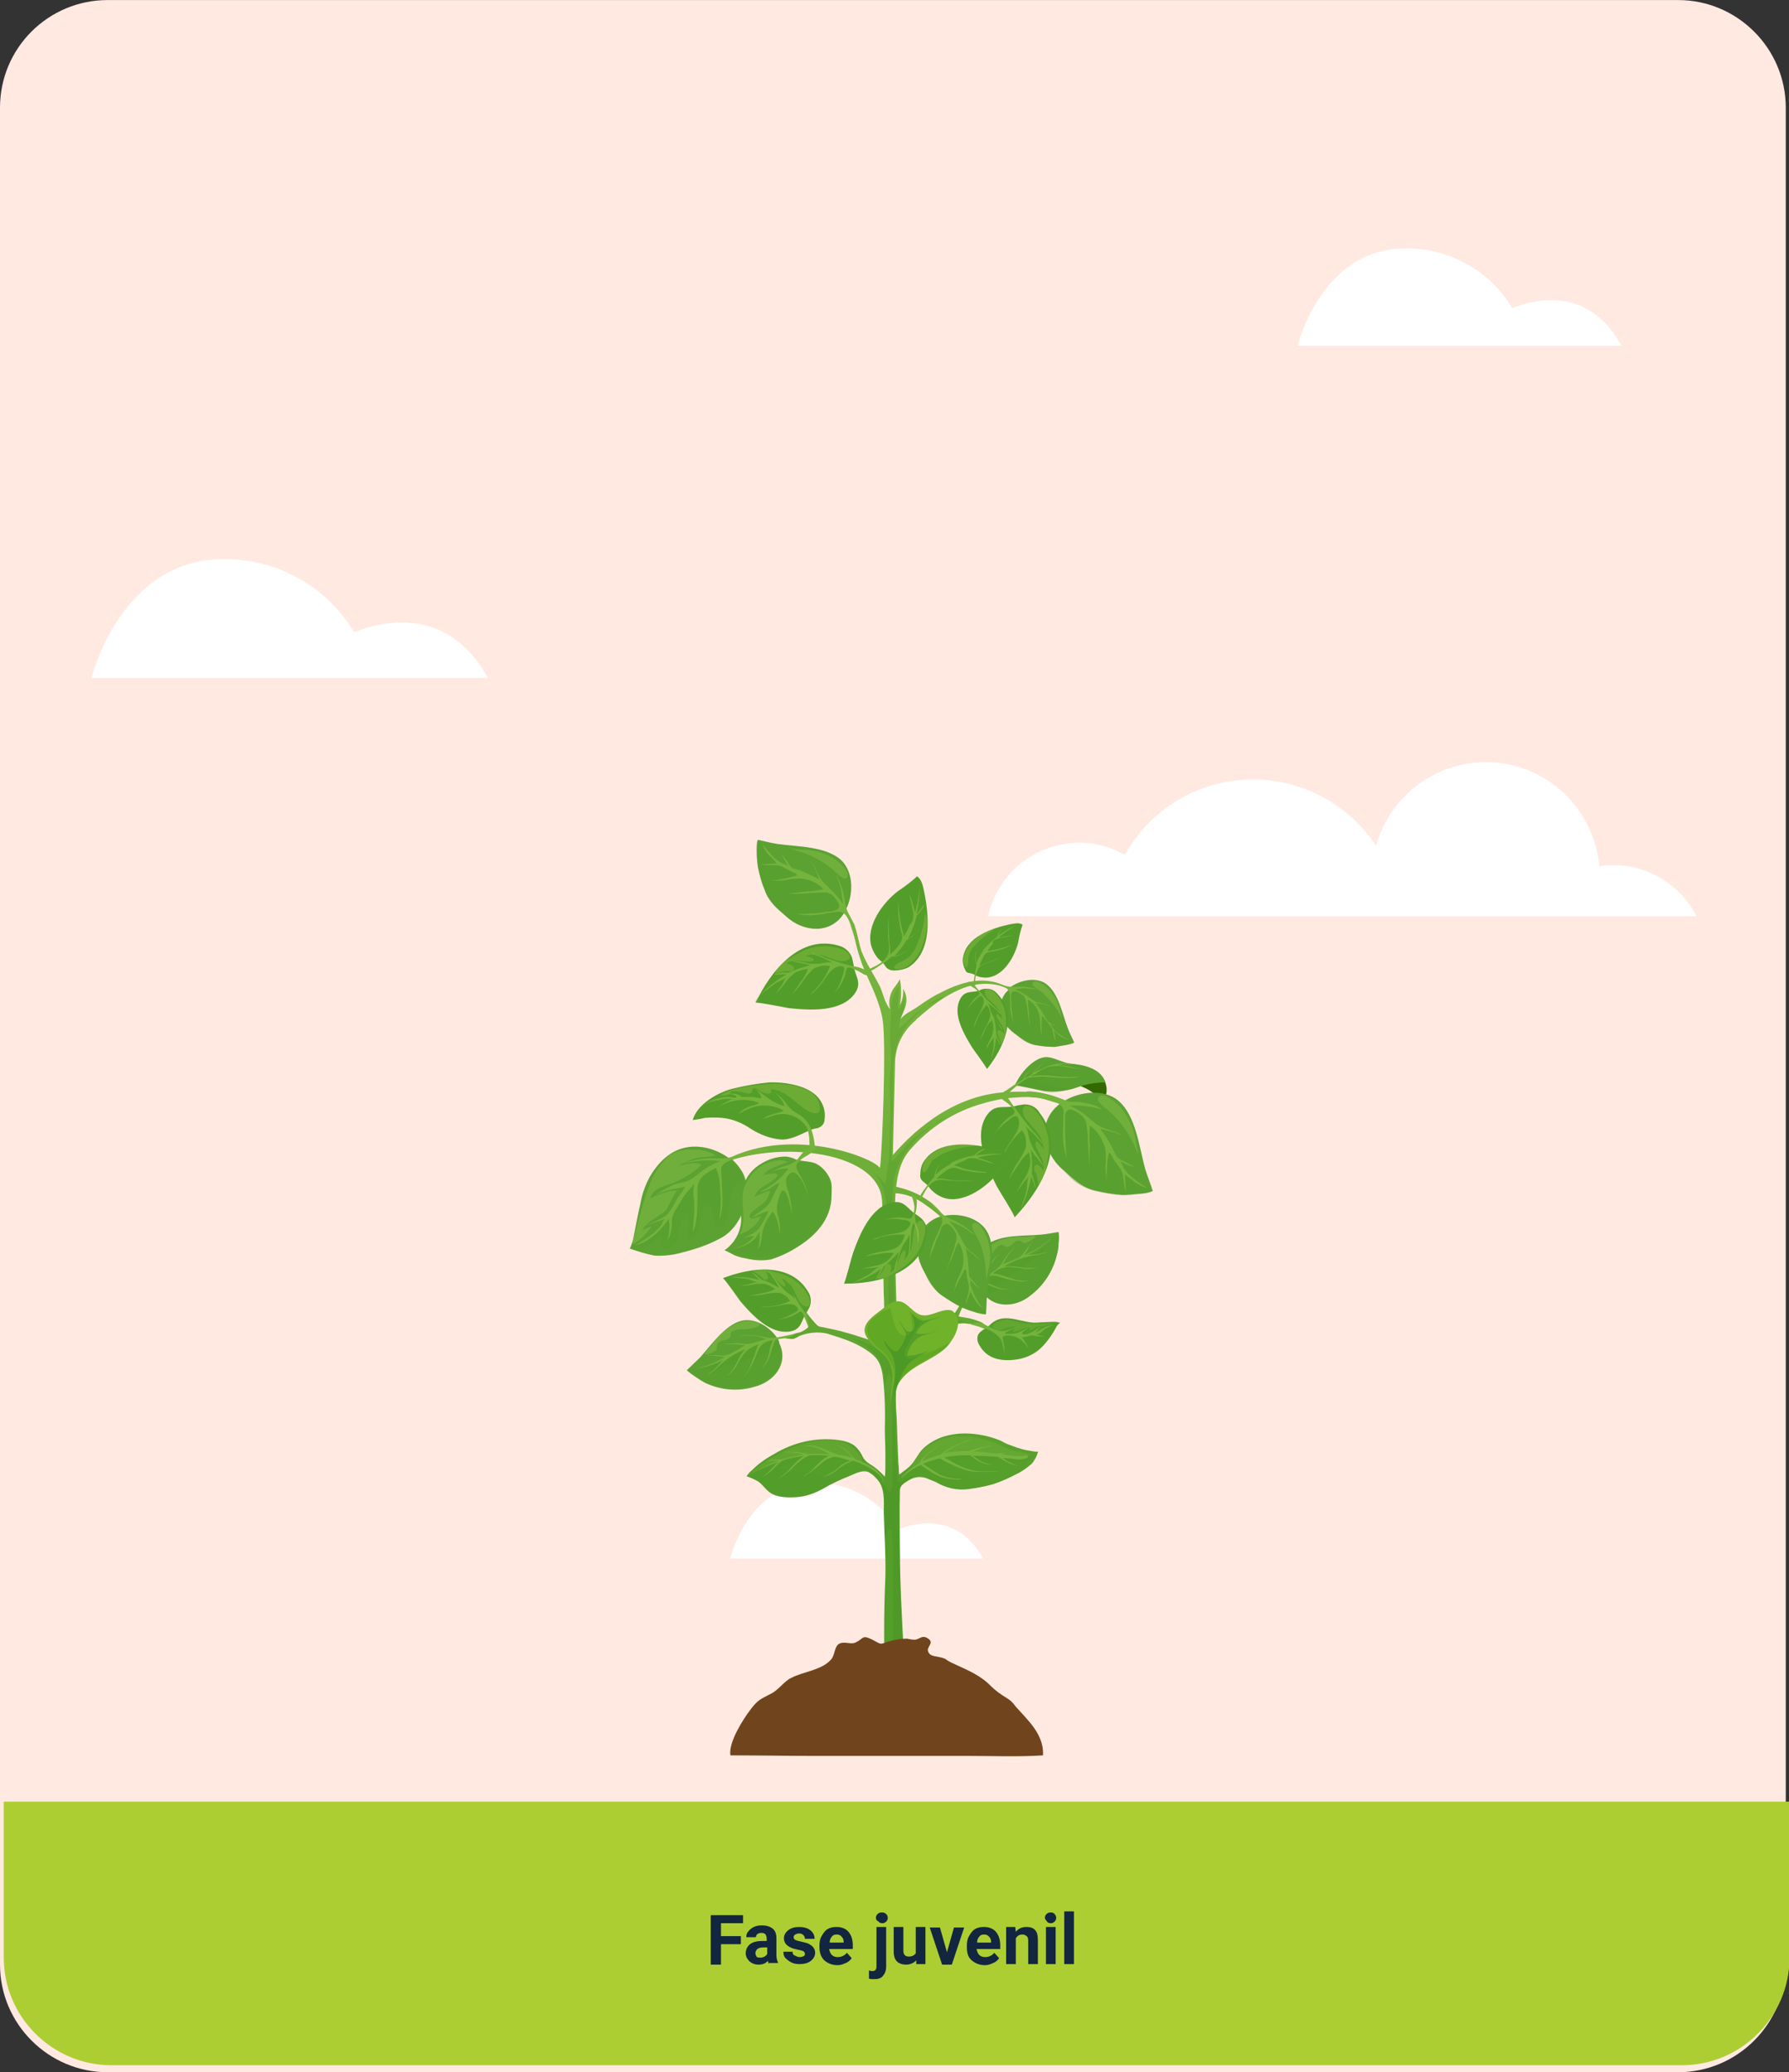 <?xml version="1.0" encoding="utf-8"?>
<!-- Generator: Adobe Illustrator 28.3.0, SVG Export Plug-In . SVG Version: 6.00 Build 0)  -->
<svg version="1.1" id="Capa_1" xmlns="http://www.w3.org/2000/svg" xmlns:xlink="http://www.w3.org/1999/xlink" x="0px" y="0px"
	 viewBox="0 0 332.5 385.2" style="enable-background:new 0 0 332.5 385.2;" xml:space="preserve">
<rect x="0" y="0" width="332.5" height="385.2" fill="#333333" stroke="none"/>
<style type="text/css">
	.st0{fill:#FFE9E1;}
	.st1{fill:#ADCE32;}
	.st2{enable-background:new    ;}
	.st3{fill:#12263F;}
	.st4{fill:#FFFFFF;}
	.st5{fill:#326900;}
	.st6{fill:#5BA233;}
	.st7{opacity:0.39;fill:#549E2A;enable-background:new    ;}
	.st8{fill:#74B33C;}
	.st9{opacity:0.22;fill:#BFE15F;enable-background:new    ;}
	.st10{fill:#549E2A;}
	.st11{fill:url(#Trazado_122729_00000112613960223728589850000010063717399885148080_);}
	.st12{opacity:0.11;fill:#BFE15F;enable-background:new    ;}
	.st13{opacity:0.2;fill:#378A1A;enable-background:new    ;}
	.st14{fill:#70451D;}
	.st15{opacity:0.25;fill:#70451D;enable-background:new    ;}
	.st16{opacity:0.15;fill:#BFE15F;enable-background:new    ;}
	.st17{fill:#70B22A;}
	.st18{opacity:0.26;fill:#378A1A;enable-background:new    ;}
</style>
<g id="img1" transform="translate(6748 10869.11)">
	<path id="Rectángulo_34790" class="st0" d="M-6728-10869.1h291.9c11,0,20,9,20,20v345.2c0,11-9,20-20,20H-6728c-11,0-20-9-20-20
		v-345.2C-6748-10860.2-6739-10869.1-6728-10869.1z"/>
	<path id="Rectángulo_34791" class="st1" d="M-6747.3-10534.2h331.9l0,0v29c0,11-9,20-20,20h-291.9c-11,0-20-9-20-20V-10534.2
		L-6747.3-10534.2z"/>
	<g class="st2">
		<path class="st3" d="M-6610.3-10507.7h-3.7v3.8h-1.9v-9.2h6v1.5h-4.1v2.4h3.7V-10507.7z"/>
		<path class="st3" d="M-6605.1-10504c-0.1-0.2-0.1-0.4-0.2-0.6c-0.4,0.5-1,0.7-1.7,0.7c-0.7,0-1.2-0.2-1.7-0.6
			c-0.4-0.4-0.7-0.9-0.7-1.5c0-0.7,0.3-1.3,0.8-1.7c0.5-0.4,1.3-0.6,2.3-0.6h0.8v-0.4c0-0.3-0.1-0.6-0.2-0.8
			c-0.2-0.2-0.4-0.3-0.8-0.3c-0.3,0-0.6,0.1-0.7,0.2c-0.2,0.1-0.3,0.4-0.3,0.6h-1.8c0-0.4,0.1-0.8,0.4-1.1c0.2-0.3,0.6-0.6,1-0.8
			s1-0.3,1.5-0.3c0.8,0,1.5,0.2,2,0.6c0.5,0.4,0.7,1,0.7,1.8v3c0,0.7,0.1,1.1,0.3,1.5v0.1H-6605.1z M-6606.6-10505.2
			c0.3,0,0.5-0.1,0.7-0.2c0.2-0.1,0.4-0.3,0.5-0.5v-1.2h-0.7c-0.9,0-1.4,0.3-1.5,1l0,0.1c0,0.2,0.1,0.4,0.2,0.6
			S-6606.9-10505.2-6606.6-10505.2z"/>
		<path class="st3" d="M-6598.4-10505.9c0-0.2-0.1-0.4-0.3-0.5c-0.2-0.1-0.6-0.2-1.1-0.3c-1.6-0.3-2.5-1-2.5-2.1
			c0-0.6,0.3-1.1,0.8-1.5c0.5-0.4,1.2-0.6,2-0.6c0.9,0,1.6,0.2,2.1,0.6c0.5,0.4,0.8,0.9,0.8,1.6h-1.8c0-0.3-0.1-0.5-0.3-0.7
			c-0.2-0.2-0.4-0.3-0.8-0.3c-0.3,0-0.5,0.1-0.7,0.2c-0.2,0.1-0.3,0.3-0.3,0.5c0,0.2,0.1,0.4,0.3,0.5c0.2,0.1,0.5,0.2,1,0.3
			s0.8,0.2,1.2,0.3c1,0.4,1.5,1,1.5,1.8c0,0.6-0.3,1.1-0.8,1.5c-0.5,0.4-1.2,0.6-2.1,0.6c-0.6,0-1.1-0.1-1.5-0.3
			c-0.4-0.2-0.8-0.5-1.1-0.8s-0.4-0.7-0.4-1.2h1.7c0,0.3,0.1,0.6,0.4,0.7s0.5,0.3,0.9,0.3c0.4,0,0.6-0.1,0.8-0.2
			C-6598.5-10505.5-6598.4-10505.7-6598.4-10505.9z"/>
		<path class="st3" d="M-6592.3-10503.8c-1,0-1.8-0.3-2.5-0.9c-0.6-0.6-0.9-1.4-0.9-2.5v-0.2c0-0.7,0.1-1.3,0.4-1.8s0.6-1,1.1-1.3
			c0.5-0.3,1-0.4,1.7-0.4c0.9,0,1.7,0.3,2.2,0.9c0.5,0.6,0.8,1.4,0.8,2.5v0.7h-4.4c0.1,0.4,0.2,0.8,0.5,1.1c0.3,0.3,0.7,0.4,1.1,0.4
			c0.7,0,1.3-0.3,1.7-0.8l0.9,1c-0.3,0.4-0.6,0.7-1.1,0.9S-6591.7-10503.8-6592.3-10503.8z M-6592.5-10509.5c-0.4,0-0.7,0.1-0.9,0.4
			c-0.2,0.2-0.4,0.6-0.4,1.1h2.6v-0.1c0-0.4-0.1-0.7-0.3-0.9C-6591.8-10509.4-6592.1-10509.5-6592.5-10509.5z"/>
		<path class="st3" d="M-6583.3-10510.8v7.2c0,0.8-0.2,1.3-0.6,1.8s-1,0.6-1.7,0.6c-0.3,0-0.6,0-0.9-0.1v-1.5c0.2,0,0.4,0.1,0.6,0.1
			c0.6,0,0.8-0.3,0.8-0.9v-7.3H-6583.3z M-6585.2-10512.6c0-0.3,0.1-0.5,0.3-0.7c0.2-0.2,0.4-0.3,0.8-0.3s0.6,0.1,0.8,0.3
			c0.2,0.2,0.3,0.4,0.3,0.7c0,0.3-0.1,0.5-0.3,0.7c-0.2,0.2-0.4,0.3-0.7,0.3s-0.6-0.1-0.7-0.3
			C-6585.1-10512.1-6585.2-10512.3-6585.2-10512.6z"/>
		<path class="st3" d="M-6577.7-10504.7c-0.5,0.5-1.1,0.8-1.9,0.8c-0.7,0-1.3-0.2-1.7-0.6c-0.4-0.4-0.6-1-0.6-1.9v-4.5h1.8v4.4
			c0,0.7,0.3,1.1,1,1.1c0.6,0,1-0.2,1.3-0.6v-4.9h1.8v6.9h-1.7L-6577.7-10504.7z"/>
		<path class="st3" d="M-6572-10506.2l1.3-4.6h1.9l-2.3,6.9h-1.8l-2.3-6.9h1.9L-6572-10506.2z"/>
		<path class="st3" d="M-6564.9-10503.8c-1,0-1.8-0.3-2.5-0.9s-0.9-1.4-0.9-2.5v-0.2c0-0.7,0.1-1.3,0.4-1.8s0.6-1,1.1-1.3
			c0.5-0.3,1-0.4,1.7-0.4c0.9,0,1.7,0.3,2.2,0.9c0.5,0.6,0.8,1.4,0.8,2.5v0.7h-4.4c0.1,0.4,0.2,0.8,0.5,1.1c0.3,0.3,0.7,0.4,1.1,0.4
			c0.7,0,1.3-0.3,1.7-0.8l0.9,1c-0.3,0.4-0.6,0.7-1.1,0.9S-6564.3-10503.8-6564.9-10503.8z M-6565.1-10509.5c-0.4,0-0.7,0.1-0.9,0.4
			c-0.2,0.2-0.4,0.6-0.4,1.1h2.6v-0.1c0-0.4-0.1-0.7-0.3-0.9C-6564.4-10509.4-6564.7-10509.5-6565.1-10509.5z"/>
		<path class="st3" d="M-6559.3-10510.8l0.1,0.8c0.5-0.6,1.1-0.9,2-0.9c0.7,0,1.3,0.2,1.6,0.6c0.4,0.4,0.5,1.1,0.5,1.9v4.4h-1.8
			v-4.4c0-0.4-0.1-0.7-0.3-0.8c-0.2-0.2-0.5-0.3-0.8-0.3c-0.5,0-0.9,0.2-1.2,0.7v4.8h-1.8v-6.9H-6559.3z"/>
		<path class="st3" d="M-6553.8-10512.6c0-0.3,0.1-0.5,0.3-0.7c0.2-0.2,0.4-0.3,0.8-0.3c0.3,0,0.6,0.1,0.7,0.3
			c0.2,0.2,0.3,0.4,0.3,0.7c0,0.3-0.1,0.5-0.3,0.7c-0.2,0.2-0.4,0.3-0.7,0.3c-0.3,0-0.6-0.1-0.7-0.3S-6553.8-10512.3-6553.8-10512.6
			z M-6551.8-10504h-1.8v-6.9h1.8V-10504z"/>
		<path class="st3" d="M-6548.4-10504h-1.8v-9.8h1.8V-10504z"/>
	</g>
	<g id="Grupo_953436">
		<g id="Grupo_91811" transform="translate(-7744.255 -11700)">
			<g id="Grupo_85796" transform="translate(1179.903 972.619)">
				<g id="Grupo_85795">
					<path id="Trazado_122015" class="st4" d="M16.9,14.9c3,0,5.9,0.8,8.5,2.3C32.7,4,49.3-0.7,62.5,6.6c3.9,2.2,7.2,5.2,9.6,8.9
						C75.2,4.3,86.8-2.4,98.1,0.7c8.5,2.3,14.7,9.8,15.5,18.6c0.9-0.2,1.8-0.2,2.7-0.2c6.5,0,12.4,3.7,15.4,9.5H0
						C1.7,20.7,8.7,15,16.9,14.9z"/>
				</g>
			</g>
			<g id="Grupo_85833" transform="translate(1013.255 934.823)">
				<path id="Trazado_122047" class="st4" d="M73.7,22.1H0C0,22.1,5.4,0,24.5,0c9.9-0.1,19.2,5,24.3,13.6
					C54.3,11.4,66.3,8.7,73.7,22.1"/>
			</g>
			<g id="Grupo_85835" transform="translate(1229.652 855.479)">
				<g id="Grupo_85834" transform="translate(7.766 21.584)">
					<path id="Trazado_122048" class="st4" d="M60.2,18.1H0C0,18.1,4.4,0,20,0c8.1-0.1,15.7,4.1,19.9,11.1
						C44.4,9.3,54.2,7.1,60.2,18.1"/>
				</g>
			</g>
			<g id="Grupo_85836" transform="translate(1131.967 1106.518)">
				<path id="Trazado_122049" class="st4" d="M47,14.1H0C0,14.1,3.4,0,15.6,0C22-0.1,27.9,3.2,31.1,8.7C34.7,7.3,42.3,5.6,47,14.1"
					/>
			</g>
		</g>
		<g id="Grupo_86305" transform="translate(-6946.148 -10965.6)">
			<g id="Grupo_86284">
				<path id="Trazado_122710" class="st5" d="M403.1,296.9c0.9,1.2,1,2.9,0.1,4.2c-0.6-0.4-1.2-0.8-1.7-1.3c-0.6-0.5-1.3-0.9-2-1.2
					c-0.4-0.2-1.4-0.5-1.6-0.9c0.7-0.5,1.5-0.9,2.3-1.2C401.3,296.5,402.2,296.6,403.1,296.9z"/>
				<path id="Trazado_122711" class="st6" d="M386.8,298.3c0.7-2,3.3-5.1,5.6-5.3c1.5-0.1,3,1,4.6,1.2c2.4,0.2,5.7,0.8,6.6,3.5
					c-1.8,0-3.6,0.3-5.2,0.9c-1.9,0.7-3.9,0.9-6,0.7C391.9,299.3,386.9,298.1,386.8,298.3z"/>
				<path id="Trazado_122712" class="st7" d="M397,294.2c-0.4,0-0.8-0.1-1.1-0.3c-0.2,0-0.4,0.1-0.6,0.1c-3.1,0.5-5.9,1.8-8.3,3.8
					c-0.1,0.1-0.1,0.3-0.2,0.4c0.1-0.2,5.1,1,5.6,1.1c2,0.2,4,0,6-0.7c1.7-0.6,3.4-0.9,5.2-0.9C402.8,295.1,399.4,294.5,397,294.2z"
					/>
				<path id="Trazado_122713" class="st7" d="M396.9,294.7c-1.7-0.4-3.6-0.3-5.2,0.4c-0.9,0.4-1.7,0.8-2.6,1.3
					c-0.5,0.3-1.9,1-2.2,1.5c-0.1,0.1-0.1,0.3-0.2,0.4c0.1-0.2,5.1,1,5.6,1.1c0.9,0.2,1.9,0.2,2.9,0c0.7-0.2,1.5-0.4,2.3-0.6
					c-0.8,0-6.4-0.1-6.3-1.4c0.1-0.9,5.7-0.7,6.4-0.9c-0.8,0.1-1.6,0.1-2.4-0.1c-0.4-0.1-2.1-0.3-2.4-0.7c-0.5-0.8,3.6-1,4.1-1
					L396.9,294.7z"/>
				<path id="Trazado_122714" class="st8" d="M392.8,294.9C392.8,294.9,392.8,295,392.8,294.9C392.9,294.9,392.9,294.9,392.8,294.9
					c1.1-0.3,2.3-0.3,3.4-0.1c1.2,0.3,2.5,0.4,3.7,0.4c0,0,0,0,0,0c-0.6,0-1.3-0.1-1.9-0.2c-0.6-0.1-1.2-0.3-1.9-0.4
					c-0.5-0.1-1.1-0.1-1.6-0.1c0.6-0.1,1.2-0.2,1.8-0.2c0.3,0,0.9,0.1,1.1,0.1c-0.2-0.1-0.4-0.2-0.6-0.2c-1.6-0.2-3.1,0.1-4.6,0.8
					c-0.6,0.3-1.3,0.5-1.9,0.8c0.2-0.2,0.5-0.5,0.7-0.7c0.5-0.5,1-1,1.5-1.5c0,0,0-0.1,0,0c-0.5,0.5-1,0.9-1.5,1.4
					c-0.2,0.2-0.5,0.5-0.7,0.7c-0.1,0.1-0.3,0.3-0.4,0.5c-0.5,0.3-1,0.5-1.4,0.8c0-0.1,0.1-0.1,0.1-0.2c0.1-0.2,0.2-0.4,0.4-0.6
					c0.2-0.4,0.5-0.7,0.8-1.1c0,0,0,0,0,0c-0.3,0.3-0.6,0.7-0.9,1c-0.1,0.2-0.3,0.4-0.4,0.6c-0.1,0.1-0.2,0.3-0.2,0.4
					c-1,0.6-2,1.3-3,2c-0.7,0.4-1.4,0.9-1.9,1.5c0.3,0.2,0.8,0.2,1.1,0c0.6-0.4,1.1-0.8,1.5-1.3c1-0.9,2-1.7,3.1-2.4
					c0.2-0.1,0.5-0.1,0.7-0.1c0.3-0.1,0.6-0.1,1-0.1c0.7-0.1,1.3-0.1,2,0c1.3,0.1,2.7,0.2,4,0.2c0.7,0,1.5-0.1,2.2-0.4c0,0,0,0,0,0
					c-2.7,0.6-5.4-0.3-8.1-0.1c-0.4,0-0.7,0.1-1.1,0.2c0,0-0.1,0-0.1,0c0.3-0.2,0.6-0.4,1-0.5C391.3,295.5,392.1,295.2,392.8,294.9z
					"/>
			</g>
			<g id="Grupo_86285">
				<path id="Trazado_122715" class="st6" d="M380.1,335.7c-1-2.4-0.8-6,1.3-7.7c2.6-2.1,7.1-1.7,10.2-2c1.1-0.1,2.1-0.3,3.3-0.5
					c0.1,0.7,0.1,1.4,0,2.1c0,0.7-0.1,1.4-0.3,2.1c-0.7,3-2.4,5.7-4.9,7.6c-2.9,2.4-7.4,2.5-9.3-1.2
					C380.3,336,380.2,335.9,380.1,335.7z"/>
				<path id="Trazado_122716" class="st7" d="M380.9,336.8c-0.2-0.3-0.3-0.6-0.5-0.9c-0.1-0.2-0.1-0.3-0.2-0.5
					c0.4-0.5,1-0.8,1.4-1.2c0.4-0.4,0.7-0.8,1.2-1.2c0.9-0.8,1.9-1.4,3-1.9c1.5-0.7,3.1-1,4.6-1.7c1.1-0.5,2-1.2,2.9-2
					c0.4-0.5,0.9-0.9,1.4-1.4c0.2,0.2,0,0.9,0,1.3c0,0.9,0,1.7-0.2,2.6c-0.3,1.5-1,3-2,4.2c-1.6,2.1-3.8,4.5-6.6,4.8
					c-0.7,0.1-1.5,0-2.2-0.1C382.6,338.4,381.5,337.7,380.9,336.8z"/>
				<path id="Trazado_122717" class="st9" d="M387,327.2c0.3-0.1,0.6-0.1,0.9,0c0.4,0.2,0.5,0.5,1,0.3c0.7-0.3,1.3-0.7,1.8-1.1
					c-0.4-0.3-1.3,0-1.8,0c-0.8,0-1.6,0-2.4,0.1c-1.7,0.1-3.4,0.8-4.7,1.8c-0.7,0.6-1.2,1.4-1.6,2.2c-0.2,0.5-0.3,1,0.3,0.7
					c0.8-0.4,1.5-1,2.1-1.8c0.4-0.5,1-1.4,1.6-1.5c0.5-0.1,0.5,0.2,0.9,0.3c0.6,0.3,1.2-0.5,1.7-0.9
					C386.8,327.3,386.9,327.2,387,327.2z"/>
				<path id="Trazado_122718" class="st7" d="M381.1,336.5c-0.2-0.1-0.4-0.3-0.5-0.5c-0.7-0.9,0.9-1.7,1.4-2.2
					c1.2-1.1,2.5-2,3.9-2.7c1.5-0.7,3.1-1,4.6-1.7c0.6-0.3,1.1-0.6,1.6-1c0.5-0.4,1-0.8,1.5-1.2c-0.4,0.6-1.4,1-1.6,1.7
					c-0.2,0.5,0.4,0.4,0.8,0.5c-1,0.6-2.2,0.9-3.2,1.5c-0.3,0.2-1,0.6-0.9,1c0,0.2,0.2,0.3,0.3,0.4c-0.7-0.1-4.2,1.2-2.9,2.1
					c-0.8,0-1.5,0.2-2.1,0.7c-0.7,0.4-0.6,0.6-0.3,1.2c-0.1-0.1-1.1,0.4-1.2,0.4C381.9,336.9,381.5,336.8,381.1,336.5z"/>
				<path id="Trazado_122719" class="st8" d="M377.3,337.3c0.2-0.2,0.4-0.3,0.6-0.4c1.3-1.1,2.8-2.2,3.4-3.7c0.2-0.5,0.5-1,0.7-1.4
					c0.5-0.9,1.2-1.7,2-2.4c0,0,0,0,0,0c0,0,0,0,0,0c-0.7,0.7-1.3,1.6-1.9,2.5c-0.2,0.5-0.5,0.9-0.6,1.4c-0.1,0.2-0.2,0.5-0.3,0.7v0
					c1.1-0.9,2.6-1.6,3.3-2.9c0.2-0.4,0.5-0.7,0.7-1.1c0.5-0.6,1.1-1.3,1.7-1.9c0,0,0.1,0,0,0c-0.5,0.6-1,1.3-1.5,1.9
					c-0.2,0.3-0.4,0.7-0.6,1c-0.1,0.2-0.2,0.4-0.3,0.6c0.1-0.2,0.9-0.4,1.1-0.5c0.4-0.2,0.7-0.3,1.1-0.5c0.7-0.2,1.3-0.6,1.7-1.2
					c0.2-0.3,0.4-0.6,0.6-0.8c0.4-0.5,0.8-1,1.3-1.5c0,0,0,0,0,0c-0.4,0.5-0.8,1-1.1,1.6c-0.2,0.3-0.3,0.5-0.5,0.8
					c-0.1,0.1-0.1,0.2-0.2,0.3c0.5-0.2,1-0.5,1.5-0.7c1.2-0.6,2.3-1.4,3.3-2.3c0,0,0.1,0,0,0.1c-1.3,1.2-2.7,2.2-4.3,2.9
					c0.3,0,0.6-0.1,0.9-0.1c0.9,0,1.9-0.2,2.8-0.5c0,0,0.1,0,0,0.1c-0.8,0.3-1.7,0.5-2.6,0.6c-1.9,0.3-3.7,1-5.3,2
					c0.9-0.1,1.7,0,2.6,0.1c0.6,0.1,1.2,0.2,1.8,0.2c0.6,0,1.2,0,1.9-0.1c0,0,0,0,0,0c-1.1,0.3-2.3,0.4-3.5,0.1
					c-0.6-0.1-1.2-0.1-1.8-0.2c-1.1,0-2.2,0.4-3.1,1.2c0,0,0.1,0,0.1,0c0.3,0.1,0.7,0.1,1,0.2c0.6,0.2,1.3,0.4,1.9,0.6
					c0.6,0.2,1.2,0.4,1.9,0.5c0.3,0,0.6,0.1,0.9,0.1c0.3,0,0.7-0.1,1-0.1c0,0,0,0,0,0c-0.6,0.2-1.2,0.3-1.8,0.2
					c-0.6-0.1-1.3-0.2-1.9-0.3c-0.7-0.2-1.3-0.4-2-0.6c-1-0.4-2.2-0.1-2.9,0.6l-0.4,0.3c0.3,0.1,0.6,0.1,0.9,0.2
					c0.5,0.2,1,0.4,1.5,0.6c1,0.5,2,0.7,3.1,0.6c0,0,0,0,0,0c0,0,0,0,0,0c-1,0.2-2.1,0.1-3-0.3c-0.5-0.2-1-0.4-1.6-0.6
					c-0.4-0.1-0.8-0.2-1.3-0.4c0,0-1.4,1.4-1.6,1.5c-0.7,0.5-1.4,0.9-2.2,1.1C376.8,337.7,377,337.5,377.3,337.3z"/>
			</g>
			<g id="Grupo_86286">
				<path id="Trazado_122720" class="st6" d="M342.9,345.7c-1.3-2.3-4.2-4.3-6.9-3.7c-3.2,0.8-5.7,4.6-7.8,6.9
					c-0.8,0.8-1.6,1.5-2.4,2.3c0.5,0.5,1.1,0.9,1.7,1.3c0.6,0.4,1.2,0.8,1.8,1.1c2.8,1.3,6,1.6,9,0.7c3.7-0.9,6.5-4.3,4.7-8.1
					C343,346,342.9,345.8,342.9,345.7z"/>
				<path id="Trazado_122721" class="st7" d="M343.2,346.9c-0.1-0.3-0.2-0.6-0.4-0.9c-0.1-0.2-0.2-0.3-0.3-0.5
					c-0.6,0.1-1.2,0.3-1.9,0.4c-0.5,0.1-1.1,0.1-1.6,0.2c-1.2,0.3-2.3,0.7-3.3,1.2c-1.5,0.8-2.7,1.9-4.2,2.6c-1.1,0.5-2.2,0.9-3.4,1
					c-0.6,0.1-1.3,0.1-1.9,0.3c0.1,0.3,0.7,0.6,1,0.8c0.7,0.6,1.4,1,2.1,1.4c1.4,0.7,2.9,1,4.5,1c2.6,0,5.9-0.3,7.8-2.3
					c0.5-0.6,0.9-1.2,1.2-1.9C343.5,349.3,343.6,348,343.2,346.9z"/>
				<path id="Trazado_122722" class="st9" d="M331.9,345.9c-0.3,0.2-0.4,0.4-0.5,0.7c-0.1,0.4,0.1,0.7-0.3,1c-0.6,0.4-1.3,0.6-2,0.7
					c0.1-0.5,0.8-1.1,1.1-1.5c0.5-0.7,1-1.3,1.5-1.9c1.1-1.3,2.6-2.2,4.3-2.7c0.9-0.2,1.8-0.2,2.7,0.1c0.5,0.2,1,0.3,0.4,0.7
					c-0.8,0.4-1.8,0.6-2.7,0.6c-0.8-0.1-1.5,0.1-2.2,0.4c-0.4,0.3-0.2,0.5-0.3,0.9c-0.2,0.7-1.2,0.7-1.7,0.8
					C332.1,345.8,332,345.9,331.9,345.9z"/>
				<path id="Trazado_122723" class="st7" d="M342.9,346.9c0-0.2,0-0.5-0.1-0.7c-0.3-1.1-1.9-0.3-2.6-0.2c-1.6,0.2-3.1,0.7-4.5,1.4
					c-1.5,0.8-2.7,1.9-4.2,2.6c-0.6,0.3-1.2,0.5-1.8,0.7c-0.6,0.1-1.2,0.3-1.8,0.4c0.7,0.1,1.7-0.5,2.4-0.2c0.6,0.2,0.1,0.6-0.1,0.9
					c1.1-0.5,2-1.2,3.1-1.6c0.3-0.1,1-0.4,1.4-0.1c0.2,0.1,0.1,0.3,0.2,0.5c0.4-0.6,3.6-2.6,3.4-1.1c0.5-0.6,1.1-1,1.8-1.3
					c0.7-0.3,0.9-0.1,1.2,0.5c-0.1-0.1,0.9-0.6,1.1-0.7C342.7,347.8,342.9,347.4,342.9,346.9z"/>
				<path id="Trazado_122724" class="st8" d="M345.8,344.4c-0.3,0.1-0.5,0.2-0.7,0.2c-1.6,0.3-3.4,0.9-5,0.4c-0.5-0.1-1-0.2-1.6-0.3
					c-1.1-0.1-2.1-0.1-3.2,0.1c0,0,0,0,0,0s0,0,0,0c1-0.1,2.1-0.1,3.1,0c0.5,0.1,1,0.2,1.5,0.4c0.2,0.1,0.5,0.1,0.7,0.2h0
					c-1.4,0.3-2.9,1.1-4.3,0.9c-0.4-0.1-0.9-0.1-1.3-0.1c-0.8,0-1.7,0.1-2.5,0.2c0,0,0,0,0,0c0.8,0,1.6,0,2.4,0
					c0.4,0,0.8,0.1,1.2,0.1c0.2,0,0.4,0.1,0.6,0.1c-0.2,0-0.9,0.4-1.1,0.6c-0.4,0.2-0.7,0.4-1.1,0.6c-0.6,0.4-1.3,0.6-2,0.7
					c-0.3,0-0.7-0.1-1-0.1c-0.7,0-1.3,0-2,0.1c0,0,0,0,0,0c0.7,0,1.3,0,2,0.1c0.3,0,0.6,0.1,0.9,0.1c0.1,0,0.2,0,0.4,0.1
					c-0.5,0.3-1,0.5-1.5,0.8c-1.2,0.6-2.5,1-3.8,1.3c0,0,0,0,0,0c0,0,0,0,0,0l0,0c1.7-0.2,3.4-0.8,5-1.6c-0.2,0.2-0.4,0.4-0.6,0.7
					c-0.6,0.7-1.3,1.4-2.1,1.9c0,0,0,0.1,0,0.1c0.8-0.5,1.5-1,2.1-1.7c1.4-1.3,3-2.3,4.8-3c-0.6,0.6-1.1,1.3-1.4,2.1
					c-0.3,0.5-0.6,1.1-0.9,1.6c-0.4,0.5-0.8,1-1.2,1.4c0,0,0,0.1,0,0c0.9-0.7,1.7-1.6,2.2-2.7c0.3-0.5,0.6-1,1-1.5
					c0.7-0.9,1.7-1.5,2.8-1.8c0,0,0,0.1-0.1,0.1c-0.2,0.3-0.3,0.6-0.4,0.9c-0.2,0.6-0.4,1.3-0.7,1.9c-0.2,0.6-0.4,1.2-0.7,1.8
					c-0.2,0.3-0.3,0.5-0.5,0.8c-0.2,0.3-0.5,0.5-0.7,0.7c0,0,0,0,0,0c0.5-0.3,0.9-0.8,1.2-1.3c0.3-0.5,0.6-1.1,0.9-1.7
					c0.3-0.6,0.5-1.3,0.8-1.9c0.3-1,1.2-1.8,2.3-2l0.5-0.1c-0.1,0.3-0.2,0.5-0.3,0.8c-0.2,0.5-0.3,1.1-0.4,1.6
					c-0.2,1.1-0.7,2.1-1.4,2.9c0,0,0,0,0,0c0,0,0,0,0,0l0,0c0.8-0.7,1.3-1.6,1.6-2.6c0.2-0.5,0.3-1.1,0.5-1.6
					c0.1-0.4,0.3-0.8,0.5-1.2c0,0,2-0.3,2.2-0.3c0.8-0.2,1.5-0.6,2.2-1C346.5,344.2,346.2,344.3,345.8,344.4z"/>
			</g>
			<g id="Grupo_86287">
				<path id="Trazado_122725" class="st10" d="M348.6,339.5c0.4-0.9,0.3-2-0.2-2.8c-3.3-5.7-10.8-4.6-15.9-2.6
					c0.2-0.1,3,3.9,3.3,4.3c2.1,2.5,5.5,6.2,9.2,5.6c2.2-0.4,2-2,3-3.4C348.2,340.2,348.4,339.9,348.6,339.5z"/>
				<path id="Trazado_122726" class="st7" d="M342.1,335.5c-2.1-1-4.4-1.6-6.8-1.6c-0.7,0-2.1-0.2-2.8,0.2c0.2-0.1,2.9,3.9,3.2,4.3
					c2,2.3,5.7,6.3,9.1,5.5c0.9-0.2,1.7-0.8,2.1-1.7C348.3,339.4,344.1,336.6,342.1,335.5z"/>
				<path id="Trazado_122727" class="st8" d="M345.5,336.8c0.9,1.8,2,3.4,3.2,5c0.4,0.6,0.3,1.3-0.1,1.8c-0.2-0.1-0.3-0.7-0.4-0.9
					c-0.2-0.5-0.4-1-0.6-1.5c-0.1-0.3-0.3-0.8-0.6-0.9c-0.3-0.1-0.9,0.5-1.2,0.6c-1,0.5-2.1,0.8-3.2,0.9c1-0.2,1.9-0.5,2.7-1
					c0.6-0.3,1.8-0.8,0.8-1.5c-0.9-0.7-2.1-0.3-3.2-0.1c-1.1,0.2-2.2,0.3-3.3,0.3c0.3-0.1,0.7-0.1,1-0.1c1.5-0.1,3-0.4,4.4-1.1
					c-0.3-0.4-0.6-0.8-1-1c-0.4-0.3-0.9-0.5-1.4-0.5c-0.8,0-1.7,0.1-2.5,0.3c-0.9,0.2-1.8,0.2-2.7,0.2c0.8-0.1,1.6-0.2,2.3-0.4
					c0.9-0.1,1.7-0.4,2.5-0.8c-0.5-0.4-1.1-0.7-1.7-0.9c-0.7-0.1-1.4-0.1-2.1,0c-0.9,0.2-1.7,0.3-2.6,0.3c0.5-0.1,1.1-0.2,1.6-0.3
					c0.5-0.2,1-0.3,1.6-0.4c-0.8,0-1.4-0.5-2.2-0.6c-1-0.1-2-0.2-2.9-0.3c1.8-0.1,3.5,0,5.3,0.5c0,0,0.1,0,0.1,0c0,0,0,0-0.1-0.1
					c-0.1-0.1-0.3-0.3-0.4-0.4c-0.3-0.3-0.6-0.5-0.9-0.8c0,0,0-0.1,0-0.1c0.2,0.1,0.3,0.2,0.5,0.3c0.2,0.1,0.3,0.2,0.5,0.4
					s0.3,0.3,0.5,0.4c0.1,0.1,0.2,0.2,0.3,0.3c0.8,0.2,1.5,0.5,2.2,0.9c0.4,0.2,0.7,0.4,1.1,0.6c-0.2-0.3-0.4-0.6-0.6-1
					c-0.4-0.6-0.8-1.2-1.2-1.9c0,0,0-0.1,0.1,0c0.5,0.6,0.9,1.2,1.4,1.8c0.5,0.8,1.1,1.4,1.8,2c0.3,0.2,1.3,0.8,1.4,1.2
					c0,0,0-0.1,0-0.1c-0.1-0.4-0.3-0.7-0.4-1.1c-0.3-0.7-0.6-1.4-1-2.1c0-0.1,0.1-0.1,0.1,0C344.8,335.4,345.2,336.1,345.5,336.8z"
					/>
				<path id="Trazado_122728" class="st9" d="M338.4,332.8c1.4-0.3,2.9-0.2,4.2,0.3c1.6,0.3,3,1.1,4.2,2.2c0.7,0.7,1.9,2.2,1.9,3.2
					c0,1.6-1.5,0.7-2-0.1s-0.8-1.7-1.3-2.6c-0.2-0.3-0.5-0.7-0.8-0.9c-0.1-0.1-1-0.7-1.1-0.8c0,0.3,0.8,1.2,0.6,1.4
					c-0.3,0.4-1-0.5-1.3-0.7c-0.8-0.9-1.3-1.8-2.5-1.9c0.3,0,1.1,1.5,0.1,1.5c-0.4,0-0.6-0.5-0.9-0.7c-0.5-0.4-1-0.7-1.5-0.9
					C338.2,332.9,338.3,332.8,338.4,332.8z"/>
			</g>
			
				<linearGradient id="Trazado_122729_00000090296080528836927890000002564183868680174503_" gradientUnits="userSpaceOnUse" x1="-129.048" y1="539.876" x2="-129.086" y2="539.358" gradientTransform="matrix(62.826 0 0 -142.728 8469.478 77354.844)">
				<stop  offset="0" style="stop-color:#74B33C"/>
				<stop  offset="1" style="stop-color:#549E2A"/>
			</linearGradient>
			<path id="Trazado_122729" style="fill:url(#Trazado_122729_00000090296080528836927890000002564183868680174503_);" d="
				M370.1,371.2c-1.1-0.3-2.2-0.1-3.1,0.5c-0.8,0.5-1.6,0.9-1.6,1.9c-0.1,3.8,0,7.6,0,11.3c0,6.1,0.4,12.3,0.7,18.4
				c0,2.2,0,4.4,0.2,6.6c0,0.2-3.3,0.7-3.6,0.7c-0.3-7-0.3-14.1,0-21c0.1-4-0.2-8-0.3-12c0-2.2,0.3-4.7-1.5-6.4
				c-0.4-0.5-0.9-0.8-1.4-1.1c-1-0.4-2.4,0.3-3.3,0.7c-1.8,0.7-3.5,1.5-5.2,2.5c-1.5,0.8-3.1,1.4-4.8,1.5c-1.6,0.1-3.7,0.1-5-0.9
				c-0.8-0.6-1.3-1.4-2.1-2c-0.7-0.4-1.4-0.7-2.2-1c0.3-0.4,0.6-0.8,1-1.1c1.2-1.2,2.6-2.2,4.1-3c3.6-2.2,7.9-3.2,12.1-2.6
				c0.9,0.1,1.9,0.4,2.7,0.9c0.8,0.6,1.4,1.5,1.8,2.4c0.3,0.5,0.8,0.9,1.3,1.2c1,0.6,1.9,1.4,2.7,2.3c0.1-0.7,0.1-1.3,0.1-2
				c0-0.8,0-1.6,0-2.4c0-1.5-0.1-3.1-0.1-4.6c0.1-3.3,0-6.6-0.4-9.9c-0.4-2.4-1.1-3.4-3.1-4.7c-1.5-1-3.2-1.7-5-2.3
				c-0.7-0.2-1.5-0.5-2.2-0.7c-1.7-0.4-3.5-0.2-5.1,0.4c-0.4,0.2-0.9,0.6-1.4,0.6c-0.4,0-0.9-0.1-1.4-0.1c0.8-0.2,1.6-0.6,2.4-1
				c0.8-0.2,1.6-0.7,2.2-1.3c-0.2-0.4-0.4-0.9-0.4-1.4c-0.1-0.6-0.4-1.1-0.5-1.7c0.5,0.9,1.2,1.7,1.9,2.5c0.3,0.3,0.5,0.6,0.9,0.7
				c0.3,0.1,0.7,0.1,1,0.2c1.3,0.3,2.6,0.5,3.8,0.9c1.2,0.3,2.4,0.7,3.6,1.1c1.2,0.4,2.3,0.6,3.5,1.1c0.2-0.5,0.2-1.1,0.1-1.7
				c0-0.7,0-1.4,0-2.1c0-1.9,0-3.7-0.1-5.6c-0.1-4.1-0.1-8.1-0.2-12.2c0-1.6,0-3.2-0.1-4.8c-0.2-10.2-21.7-11.8-31.7-6.3
				c12.4-8.8,29.7-2.3,31.3-0.1c0.4-2.7,1.2-23.3,0.5-27.5c-0.6-3.7-2.4-6.8-3.8-10.3c-0.9-2.5-1.6-5.1-1.8-7.8
				c0.3,0.1,0.4,0.5,0.5,0.9c0.5,1.5,0.7,3.1,1.2,4.5c0.9,2.3,2.3,4.3,3.4,6.5c0.6,1.3,0.9,3.1,1.9,4.2c-0.3-0.9-0.2-1.9,0.1-2.8
				c0.4-1.2,1.2-1.7,1.7-2.8c0.3,1.6,0.3,3.2,0,4.8c0.5-0.9,0.7-2,0.6-3c1.3,2.1,0.3,3.8-0.6,5.8c0.8-1.2,2.3-1.7,3.5-2.6
				c1.4-1,2.8-1.9,4.3-2.6c3.7-1.9,8.4-3.3,12.2-0.7c-6.2-2.6-12,1.4-16.6,5.5c-0.2,0.1-0.3,0.3-0.5,0.5c-2.4,2-3.8,4.9-3.8,8
				l-0.4,17c2.8-3.2,10.3-11.2,21.3-11.7c1.5-0.1,3-0.1,4.5,0c0.7,0,1.4,0.1,2.1,0.4c0.3,0.2,0.8,1,1.1,1c-0.8-0.1-1.5-0.3-2.3-0.4
				c-1.2-0.1-2.5-0.1-3.7,0c-2.1,0.1-4.2,0.5-6.2,1.1c-5.2,1.4-9.9,4.4-13.5,8.5c-1.8,2-2.4,4.5-2.7,7c0.8,0.2,1.6,0.4,2.4,0.7
				c1.7,0.6,3.4,1.6,4.7,2.8c1.6,1.4,2.7,3.3,3.4,5.3c-1.1-2.7-3.4-4.3-5.7-5.9c-1.5-1-3.2-1.6-4.9-1.7c-0.2,1.9,0,4-0.1,5.9
				c0,5.3,0.1,10.7,0.3,16c0,1.2,0.1,2.5,0.1,3.7c0,0.6,0.1,1.2,0.1,1.7c-0.1,0.5,0,1,0.1,1.4c1-0.5,1.8-1.4,2.8-2
				c1.1-0.7,2.2-1.4,3.4-1.9c1-0.5,2-1.1,3.1-1.5c1.2-0.5,1.6-1.8,2.3-2.7c0.1-0.1,0.3-0.4,0.5-0.7c0.1-0.2,0.3-0.3,0.4-0.3
				c0.4,0-0.3,1-0.3,1.1c-0.4,0.7-0.7,1.4-1,2.2c0,0,1,0.2,1.1,0.2c0.8,0.1,1.6,0.3,2.4,0.6c0.5,0.2,1.4,0.4,1.3,1.1
				c-0.5,0.1-1-0.2-1.5-0.3c-0.5-0.1-0.9-0.2-1.4-0.2c-0.9-0.2-1.8-0.1-2.7,0.1c-2.8,0.9-5.3,2.3-7.6,4.1c-2,1.4-2.8,3.9-3.1,6.3
				c-0.2,2.3-0.2,4.6,0,6.9c0.1,1.8,0.1,3.6,0.2,5.4c0,0.9,0.1,1.8,0.1,2.7c0,0.4,0.1,0.9,0.1,1.3c0,0.4,0,0.8,0.1,1.2
				c0.6-0.5,1.4-1,2-1.6c0.9-0.9,1.4-2.1,2.2-3c3.7-3.8,9.8-3.6,14.4-1.8c0.5,0.2,0.9,0.5,1.4,0.7c0.6,0.2,1.3,0.5,1.9,0.7
				c0.6,0.2,1.3,0.4,1.9,0.5c0.2,0,1.9,0.4,2,0.2c-0.2,0.8-0.6,1.6-1.2,2.3c-0.9,0.8-1.9,1.5-3,2c-1.3,0.7-2.7,1.3-4.2,1.8
				c-1.5,0.4-3,0.7-4.5,0.9c-2.1,0.3-4.3-0.2-6.1-1.3C371.3,371.7,370.7,371.4,370.1,371.2z"/>
			<path id="Trazado_122730" class="st7" d="M369.1,368.6c3.2-1.7,6.4-1.8,9.9-1.7c1.8,0.1,3.7,0.1,5.5,0.3c1.5,0.1,4.3,1,5.6-0.2
				c-0.6,1.4-1.6,2.6-3,3.3c-3.4,2.1-8.1,3.5-12.1,2.6c-2-0.4-3.6-1.9-5.6-2.2c-1.7-0.1-3.4,0.7-4.4,2.2c-0.2-0.5,0.3-1.3,0.6-1.7
				C366.4,369.9,367.7,369.3,369.1,368.6z"/>
			<path id="Trazado_122731" class="st12" d="M358.5,368.8c-0.7-0.3-1.4-0.5-2.2-0.7c-0.8-0.2-1.5-0.4-2.3-0.6
				c-2.1-0.5-4.3-0.6-6.5-0.3c-2.1,0.3-4.2,0.9-6.2,1.7c-1.1,0.5-2.2,0.9-3.3,1.5c-0.2,0.2-0.5,0.3-0.8,0.3c2.8-2.6,6.2-4.5,9.8-5.7
				c3.2-0.9,7.4-1.6,9.9,0.9c0.5,0.4,0.9,0.8,1.2,1.4C358.3,367.6,358.4,368.2,358.5,368.8z"/>
			<path id="Trazado_122732" class="st13" d="M377.9,342.5c-0.8-0.5-1.8-0.7-2.8-0.4c-2,0.5-3.8,1.3-5.5,2.3c-1,0.6-1.9,1.3-2.8,2
				c-0.5,0.5-1,0.9-1.6,1.3c-0.5,0.3-0.4,0.3-0.6-0.2c-0.3-1.6-0.5-3.3-0.3-5c-0.1-4,0.1-8.1,0-12.1c-0.2-4.2-0.4-8.3-0.2-12.5
				c0-2.6,0.9-5.1,2.4-7.3c2-2.8,4.6-5,7.6-6.7c-0.8,0.7-1.7,1.2-2.7,1.7c-1.3,0.8-2.4,1.6-3.6,2.6c-1.5,1.3-2.5,2.9-3.9,4.2
				c-0.2-3.9,0.2-7.9,0.2-11.8c0-4.9-0.4-10.4,3.2-14.2c1.6-1.8,4-4.1,6.4-4.7c-1.2,0.9-2.8,1.4-4,2.2c-1.6,1-2.9,2.6-4.5,3.8
				c0.1-1.8,1.4-3.9,1-5.7c-0.2,0.8-0.6,1.6-1.1,2.2c-0.2-1.4,0.2-2.9,0.1-4.3c-1,1.1-1.5,2.6-1.4,4.1c0,2-0.4,4-0.2,6
				c0.2,1.9,0.2,3.9,0,5.9c-0.2,2.7,0.1,5.5,0,8.2c-0.1,2.5-0.1,4.9-0.2,7.4c0,0.6-0.8,5-0.6,5.2c-0.9-0.9-1.6-2.1-3-2.4
				c3.9,1.1,3.2,11.3,3.3,14.1c0.2,3.7,0.2,7.4,0.2,11c0,1.9-0.1,3.9-0.1,5.8c0,0.5-0.1,1.1-0.1,1.6c-0.1,1.2,0,1.7-1.3,0.9
				c-1-0.7-2.1-1.3-3.3-1.8c-0.6-0.2-1.3-0.4-1.9-0.6c1,0.8,2.2,1.1,3.2,2c1.4,1.1,2.3,2.7,2.6,4.5c0,0.8,0.1,1.6,0.3,2.3
				c0-0.8,0.2-1.6,0.7-2.2c0.5,0.4,0.5,1.4,0.6,1.9c0.1,1.4,0.1,2.8,0,4.2c-0.1,1.3-0.1,2.5,0,3.8c0,0.6,0,1.3,0,1.9
				c0,1.2,0,2.4,0,3.5c0,1.3,0,2.6,0,3.9c0.1,1,0,2-0.4,2.9c-0.4-0.1-0.6-0.6-0.8-1c-0.4-0.6-0.7-1.1-1.2-1.7
				c-0.6-0.8-1.3-1.4-2.2-1.8c1.5,1,2.6,2.5,3.1,4.2c0.1,0.8,0.1,1.6,0.1,2.5c0,1,0.1,1.9,0.1,2.9c0,0.9-0.3,2.3,0.1,3.2
				c0.1-0.3,0.2-1.6,0.7-1.6c0.5-0.1,0.5,1.3,0.5,1.6c0.1,1.2,0.2,2.5,0.2,3.7c0,3.3-0.1,6.5-0.1,9.8c0,2.3,0,4.7,0.1,7
				c0,1.3-0.3,2.8,0.2,4c0.4-0.1,0.9-0.1,1.4-0.1c0.1,0-0.1-6.7-0.1-7.1c-0.1-4.6-0.2-9.2-0.3-13.8c-0.1-2.5-0.2-4.9-0.2-7.4
				c0-1.4,0.1-2.9,0.1-4.3c-0.1-0.3-0.1-0.6,0-0.9c0.1-0.3,0.3-0.6,0.5-0.8c0.7-0.7,2.2-1.9,3.3-1.6c-0.6-0.1-1.3,0-1.9,0.3
				c-0.7,0.3-1.4,1-2.1,1c-0.2-1.4-0.3-2.7-0.3-4.1c-0.1-1.2-0.2-2.4-0.2-3.7c-0.1-0.9-0.1-1.9,0-2.8c0-1.1,0-2.1-0.1-3.2
				c0-1.1,0-2.3,0-3.4c-0.2-2.2,0.3-4.4,1.4-6.3c0.8-1.2,1.9-2.1,3.1-2.9C371.4,344.1,374.7,341.5,377.9,342.5z"/>
			<g id="Grupo_86288">
				<path id="Trazado_122733" class="st14" d="M375.7,405.9c2.4,1.1,4.8,2.1,6.7,4.1c0.8,0.8,1.8,1.5,2.8,2.1c0.7,0.4,1.3,1,1.7,1.6
					c2.3,2.6,5.3,5.2,5.1,9.1c-4.6,0.3-9.3,0.1-13.9,0.1h-28.4c-5.3,0-10.5-0.1-15.8-0.1c-0.4-2.4,2.4-6.8,3.8-8.6
					c1.3-1.7,1.7-1.8,3.8-2.9c1.4-0.7,2.4-2.3,3.7-2.9c2.3-1.2,5.6-1.4,7.4-3.4c0.7-0.8,0.6-2.1,1.3-2.8c1-0.8,2.3,0.1,3.3-0.4
					c1.5-0.7,1.1-1.5,3.1-0.5c1.7,0.9,1.3,0.9,2.8,0.4c1.2-0.4,2.4-0.6,3.6-0.6c0.5,0.1,1,0.2,1.5,0.2c0.9-0.1,1.3-0.9,2.3-0.3
					c1.4,0.8,0,1.5,0.1,2.3c0.3,1.4,1.9,0.9,3.3,1.6C374.5,405.4,375.1,405.6,375.7,405.9z"/>
				<path id="Trazado_122734" class="st15" d="M355.1,416.8c-0.1,0.2-0.1,0.3-0.2,0.4c-1.2,2.2-4.6,2.1-6.7,2.1
					c-3-0.2-5.9,0.3-8.7,1.4c-1.8,0.8-2.7,1.1-4.5-0.1c1.1-2.5,1.8-5.7,4.5-7c1-0.5,1.6-0.4,2.5-1.1c1.4-1.1,2.2-2.3,3.9-3.2
					c1.1-0.6,2.2-1.2,3.4-0.7c0.7,0.3,0.8,0.7,1.2,1c0.8,0.5,2.4,0.8,2.8,1.7c0.7,1.4-0.9,2.4,0.6,3.8
					C354.7,415.8,355.3,416,355.1,416.8z"/>
				<path id="Trazado_122735" class="st15" d="M363.7,413c2.7,1.9,6.3,2.7,9,0.9c1.4-0.9,4.1-3.2,2.8-5.1c-0.5-0.5-1.1-0.9-1.7-1.1
					c-1.8-0.9-4-1.2-4.4-3.4c-0.1-0.8,0.5-1.2-0.2-1.7c-0.7-0.5-3.1,0.1-3.8,0.3c-1.5,0.6-2.1,1.3-3.7,0.9c-1-0.2-1.9-0.8-3-0.9
					c0.7,0.4,0.8,1.4,1,2.2c1.2-1.4,4.9-0.9,2.7,1.1c-1.3,1.2-2.4,1.1-1.6,3.1C361.3,410.8,362.4,412.1,363.7,413z"/>
				<path id="Trazado_122736" class="st15" d="M373.2,421.2c-0.2-0.3-0.2-0.6-0.2-0.9c0-1.8,2.7-3,3.7-4.2c1.5-1.9,4.7-5,7.1-2.9
					c0.8,0.7,1.1,1.7,2.1,2.3c0.7,0.4,1.3,0.7,2,1.2c0.7,0.5,2.4,2.4,2.6,3.3c0.5,2.8-10,1.9-11.4,1.8
					C377.7,421.8,374.1,422.7,373.2,421.2z"/>
				<path id="Trazado_122737" class="st15" d="M359.5,416.9c0.6-0.1,1.3,0,1.9,0.3c1.4,0.5,5.1,2.3,3.5,4.2
					c-1.2,1.4-3.8,0.8-5.4,0.7c-1.7-0.1-5.9-1-3.3-3.3C357,417.8,358.2,417.2,359.5,416.9z"/>
				<path id="Trazado_122738" class="st15" d="M357.5,416.6c1.3-1.4,4.5-1,5.3-2.6c0.6-1.2-1.9-2.3-2.4-3.2
					c-0.9-1.2-0.8-2.8,0.3-3.9c0.4-0.5,2.6-1.6,1.1-2.2c-1-0.4-1.7,0.7-2.6,0.6c-1.2-0.2-1-1-2.4-0.8c-1.1,0.1-2.1,0.3-2.8-0.9
					c-0.3,1.5-2.9,5.4-4.7,3.7c0.8,1.3,2.5,1.4,3.5,2.5c1.2,1.3,0.4,2.8,1,4.3c0.4,1,1.6,1.1,1.9,2.2c0.2,1-1.5,2.1-2.4,2.7
					C355.1,419,356.4,417.8,357.5,416.6z"/>
				<path id="Trazado_122739" class="st15" d="M343.8,422.3h-1.9c-0.1,0-0.2,0-0.4,0c1.3-1.4,3.1-2.3,5-2.4c1.1,0,1.9,0.7,2.9,1
					c1.9,0.7,4.4-0.6,5.9,1.2c-1.6,0.6-3.7,0.2-5.4,0.2L343.8,422.3z"/>
				<path id="Trazado_122740" class="st15" d="M366.1,420.2c0.5-2.1-3-1.7-4.7-3.6c-0.4-0.4,3.8-1.3,4.2-1.3
					c1.7,0.1,3.8,0.8,5.5,0.1c2-0.8,4.3-2.3,5.3-4.3c1.7-3.4-1.7-3.1-3.3-5.1c0-0.1,0.1-0.1,0.1-0.1c0.9-0.5,4.3,1.4,5.1,1.9
					c1.7,1.1,3.2,2.5,4.5,4c-0.3-0.4-2.6,0-3,0.2c-1.1,0.5-2,1.7-3,2.4c-2.8,1.9-6.6,3.5-5.4,7.5c-1.4,1-5.5-1.1-6.4,0.2
					C365.5,421.6,365.9,420.9,366.1,420.2z"/>
				<path id="Trazado_122741" class="st15" d="M350.6,413.6c-1,0.9-3,1-4.2,1.1c-1.9,0-3.7,0.5-5.4,1.4c-0.8,0.5-2.1,2.5-3.2,1.7
					c-1.9-1.3,2.1-3.4,3-3.7c1.1-0.4,1.6-1.4,2.5-2.1c0.7-0.5,1.7-0.9,2.5-1.4c1.7-1.1,6.7-0.9,5.2,2.4
					C351,413.2,350.8,413.4,350.6,413.6z"/>
				<path id="Trazado_122742" class="st15" d="M365.8,410.4c0.9,0.6,1.8,1.1,2.8,1.6c1.8,0.9,7.4,1.5,7.3-2c-0.1-2.3-4-3.3-5.7-3.8
					c-2.5-0.9-0.5-1.6-1.3-2.9c-0.7-1-4.4-0.4-5.1,0.5c1.8,1,1.5,0.8,0.9,2.3C363.8,407.5,364.3,409.4,365.8,410.4z"/>
				<path id="Trazado_122743" class="st15" d="M374.5,419c0.5-1.7,1.8-2.5,3-3.7c1.3-1.2,2.3-2.8,4.3-2.8c1.8,0.1,2.7,1.6,4,2.6
					c0.8,0.7,4.4,2.9,4.1,4.1c-0.2,0.9-6.4,0.5-7.7,0.1s-1.7-1.1-3.1-0.9c-1.7,0.3-3,1.1-4.8,0.9C374.5,419.2,374.5,419.1,374.5,419
					z"/>
				<path id="Trazado_122744" class="st15" d="M368.6,418.6c-0.3-0.4-0.6-1-0.7-1.5c2.6-0.1,4.4-0.3,6.4-2.2c1-0.9,1.8-1.9,2.3-3.1
					c0.4-0.8,0-1.5,1-2c1,0.9,2.6,1.1,3.5,1.8c-1.9,0-3,1.9-4.4,2.8c-2.7,1.8-4.3,3.7-6.6,5.8C369.5,419.8,369,419.3,368.6,418.6z"
					/>
				<path id="Trazado_122745" class="st15" d="M357.9,415.9c1.4-0.3,5-1,3.3-3.1c-1-1.1-2.3-0.9-2.5-2.7c-0.3-2.3,0.8-1.2-1.8-1.7
					c-1.5-0.3-2-1.8-2.7-3c0,0-2.4,1.7-2.5,2.4c0.9,0.4,2.2,0.6,2.9,1.5c0.8,1.1,0.1,2.5,0.9,3.5
					C356.8,414.3,359.1,413.4,357.9,415.9z"/>
			</g>
			<g id="Grupo_86289">
				<path id="Trazado_122746" class="st6" d="M395.7,301.3c2.9-1.9,7.6-2.5,10.3-0.2c3.3,2.8,3.9,8.8,5,12.7c0.4,1.4,1,2.7,1.4,4.1
					c-0.9,0.3-1.8,0.5-2.8,0.5c-0.9,0.1-1.9,0.2-2.8,0.2c-1.7-0.1-3.4-0.4-5.1-0.8c-2.4-0.5-4.1-2.2-5.9-3.8
					c-3.8-3.2-5.1-8.9-0.7-12.3C395.3,301.5,395.5,301.4,395.7,301.3z"/>
				<path id="Trazado_122747" class="st7" d="M394.5,302.4c1-0.8,2-0.4,3.3,0.3c2.1,1.2,3.9,2.8,5.2,4.8c1.3,1.8,2,3.8,3.3,5.6
					c0.9,1.3,2,2.3,3.3,3.2c0.9,0.4,1.8,1,2.6,1.6c-0.1,0.5-2.2,0.5-2.6,0.6c-0.9,0.1-1.9,0.2-2.8,0.2c-1.7-0.1-3.4-0.4-5.1-0.8
					c-2-0.5-3.8-1.5-5.1-3c-1-1.1-2.1-1.8-2.8-3.2c-0.8-1.4-1.2-2.9-1.2-4.5c0.1-1.4,0.5-2.7,1.2-3.9
					C394.1,302.9,394.3,302.7,394.5,302.4z"/>
				<path id="Trazado_122748" class="st8" d="M399.8,301.5c-0.6-0.1-1.3-0.2-1.9-0.2c-0.4,0.1-0.9,0-1.3-0.1
					c-1.1-0.4-2.2-0.9-3.4-1.2c-1.1-0.3-2.1-0.5-3.2-0.6c-0.6-0.1-1.2,0-1.8,0.2c0,0,0.5,0.4,0.6,0.5c0.2,0.1,0.5,0.2,0.8,0.3
					c0.6,0.1,1.1,0.1,1.7,0.2c1.1,0.2,2.1,0.6,3.2,0.9c0.8,0.2,1.4,1,1.3,1.9c0,1.3-0.1,2.5-0.1,3.8c0,1.6,0.2,3.2,0.8,4.7
					c-0.2-0.9-0.3-1.9-0.3-2.8c-0.1-1.1-0.1-2.2-0.1-3.3c0.1-0.8-0.2-2.1,0.3-2.7c0.6-0.8,1.7,0,2.3,0.4c0.8,0.5,1.4,1.3,1.4,2.3
					c0.4,2.5,0.2,5,0.6,7.5c-0.1-1.3-0.1-2.6,0-3.9c-0.1-1.2-0.1-2.5,0-3.7c1.5,1.1,2.5,2.7,2.9,4.5c0.1,1.1,0.1,2.1,0,3.2
					c0,1,0.2,1.9,0.2,2.9c0-1.8,0.1-3.7,0.4-5.5c0.4,0,0.7,0.8,0.9,1.2c0.4,0.6,0.9,1.2,1.3,1.8c0.8,1.3,0.4,3,1.1,4.4
					c-0.3-1-0.1-2.2-0.3-3.2c0,0,0,0,0.1-0.1c0,0,1.5,1.1,1.7,1.3c0.8,0.5,1.6,1,2.5,1.2c-1.1-0.6-2.1-1.4-3.1-2.2
					c-0.5-0.4-0.9-0.9-1.3-1.4c-0.2-0.3-0.5-1.2-0.8-1.4c0.2,0.1,0.5,0.2,0.7,0.3c0.6,0.3,1.2,0.5,1.8,0.7c0.1,0,0.1-0.1,0-0.1
					c-0.6-0.3-1.1-0.6-1.7-0.9c-0.5-0.2-0.9-0.5-1.3-0.8c-0.3-0.4-0.5-0.9-0.7-1.3c-0.4-0.7-0.7-1.4-1.1-2c-0.4-0.7-0.9-1.3-1.4-2
					l0.3,0.1c0.4,0.1,0.9,0.2,1.3,0.3c0.9,0.2,1.8,0.6,2.6,0.9c0,0,0,0,0,0s0,0,0,0c-0.8-0.5-1.7-0.8-2.6-1.1
					c-0.7-0.2-1.4-0.5-2.1-0.9c-0.6-0.5-1.3-1-1.8-1.5c-0.8-0.7-1.6-1.2-2.5-1.7c-0.3-0.1-0.6-0.3-0.9-0.4c0.3,0,0.7,0,1,0
					c0.6,0,1.1,0,1.7,0.1c1.1,0.1,2.2,0.3,3.2,0.6c0.1,0,0.1-0.1,0-0.1C402,302,400.9,301.7,399.8,301.5z"/>
				<path id="Trazado_122749" class="st9" d="M408.3,308.1c0.6,1.1,1.1,2.3,1.6,3.5c-0.5-1.4-0.5-3.1-1-4.6
					c-0.5-1.7-1.4-3.3-2.5-4.7c-0.6-0.6-3.2-3.1-4.1-1.8c-0.6,0.8,1.9,2.4,2.3,2.8C406.1,304.7,407.3,306.3,408.3,308.1z"/>
			</g>
			<g id="Grupo_86290">
				<path id="Trazado_122750" class="st10" d="M388.4,301.8c1.2-0.1,2.4,0.5,3,1.6c5,6.4,0,14.5-4.7,19.4c0.2-0.2-3-5.2-3.3-5.8
					c-1.8-3.6-4.4-9.3-1.9-13.1c1.5-2.3,3.2-1.3,5.3-1.8C387.4,301.9,387.9,301.9,388.4,301.8z"/>
				<path id="Trazado_122751" class="st7" d="M389.9,311.2c0.2,2.9-0.3,5.8-1.5,8.4c-0.3,0.8-0.8,2.5-1.6,3c0.2-0.1-3-5.2-3.3-5.7
					c-1.7-3.4-4.4-9.5-1.9-13c0.7-0.9,1.7-1.5,2.9-1.5C388.4,302.3,389.7,308.3,389.9,311.2z"/>
				<path id="Trazado_122752" class="st8" d="M392.2,313.4c-0.4-0.8-0.9-1.6-1.4-2.4c-0.6-0.9-1.1-1.9-1.4-3
					c-0.1-0.5-0.3-1.9-0.7-2.2c0,0,0.1,0,0.1,0.1c0.4,0.3,0.7,0.7,1.1,1c0.7,0.7,1.3,1.4,1.9,2.1c0,0.1,0.1,0,0.1-0.1
					c-0.6-0.8-1.2-1.6-1.9-2.3c-1.2-1.4-2.3-2.9-3.4-4.4c-0.5-0.6-1.1-1.8-1.7-2.2c-0.5-0.3-1.2-0.1-0.7,0.6
					c0.4,0.5,1.1,0.8,1.6,1.3c0.3,0.3,1,0.9,0.9,1.4c-0.1,0.4-0.9,0.8-1.2,1c-1.1,0.9-1.9,2-2.6,3.2c0.6-1,1.5-1.9,2.5-2.6
					c0.7-0.6,1.8-1.6,2.1-0.2c0.3,1.4-0.6,2.6-1.3,3.7c-0.8,1.1-1.5,2.4-2,3.7c0.3-0.3,0.5-0.7,0.6-1.1c0.8-1.7,1.9-3.2,3.3-4.4
					c0.4,0.5,0.6,1,0.7,1.6c0.1,0.6,0.1,1.3-0.1,1.9c-0.4,0.9-0.9,1.8-1.5,2.6c-0.6,0.9-1.1,2-1.5,3c0.5-0.9,1-1.7,1.6-2.5
					c0.5-0.9,1.2-1.8,2.1-2.5c0.2,0.8,0.3,1.6,0.2,2.4c-0.2,0.8-0.5,1.6-1,2.4c-0.6,0.9-1.1,1.8-1.6,2.8c0.3-0.6,0.8-1.1,1.1-1.6
					c0.3-0.5,1-1.1,1.2-1.6c-0.3,0.9-0.2,1.9-0.4,2.8c-0.3,1.2-0.7,2.3-1.1,3.5c1-2,1.6-4,2-6.2c0,0,0-0.1,0-0.1c0,0,0,0.1,0,0.1
					c0.1,0.2,0.2,0.5,0.3,0.7c0.2,0.5,0.3,0.9,0.4,1.4c0,0,0.1,0,0.1,0c0-0.2-0.1-0.5-0.1-0.7c-0.1-0.2-0.1-0.5-0.2-0.7
					s-0.1-0.5-0.2-0.7c-0.1-0.2-0.1-0.4-0.2-0.5c0.1-1,0.1-2,0-3c0-0.5-0.1-1-0.2-1.5c0.3,0.4,0.5,0.7,0.8,1.1
					C391.1,311.9,391.6,312.7,392.2,313.4C392.2,313.5,392.2,313.5,392.2,313.4C392.2,313.5,392.2,313.4,392.2,313.4z"/>
				<path id="Trazado_122753" class="st9" d="M391.2,316.7c1.2-1.4,1.4-3.2,1.7-4.9c0.4-2,0.2-4-0.5-5.9c-0.4-1.1-1.6-3.2-2.8-3.7
					c-1.8-0.7-1.5,1.4-0.8,2.3s1.6,1.8,2.3,2.7c0.3,0.4,0.5,0.9,0.7,1.3c0.1,0.2,0.3,1.5,0.4,1.6c-0.3-0.2-1-1.4-1.3-1.4
					c-0.7,0.1,0,1.4,0.2,1.8c0.6,1.3,1.4,2.3,0.9,3.8c0.1-0.4-1.2-2-1.6-0.9c-0.2,0.4,0.2,1,0.4,1.4c0.2,0.7,0.3,1.4,0.3,2.2
					C391,316.9,391.1,316.8,391.2,316.7z"/>
			</g>
			<g id="Grupo_86291">
				<path id="Trazado_122754" class="st10" d="M350.1,306.2c0.7-0.2,1.3-0.8,1.3-1.6c0.2-1.2-0.1-2.4-0.7-3.4
					c-1.7-2.9-6.5-3.6-9.6-3.5c-2.2,0.2-4.4,0.6-6.5,1.1c-2.8,0.6-6.9,2.9-7.7,5.9c0.7-0.1,1.5-0.2,2.2-0.4c1.1-0.1,2.2-0.1,3.3,0
					c2,0.2,3.8,1,5.4,2.1c1.6,1,3.4,1.7,5.3,1.9c1.7,0.2,3.6-0.8,5.1-1.5C348.8,306.5,349.4,306.3,350.1,306.2z"/>
				<path id="Trazado_122755" class="st7" d="M346.7,307.3c-0.5,0.2-1,0.4-1.5,0.6c-1,0.3-2.1,0.3-3.2,0.1c-1.5-0.4-3-1-4.3-1.9
					c-1.2-0.8-2.6-1.3-4-1.7c-0.6-0.1-1.2-0.2-1.8-0.2c-0.5-0.1-1-0.1-1.5,0c1.4-1.4,3.4-1,5.2-1.4c1-0.2,2-0.5,3-0.8
					c1.6-0.4,3.3-0.3,4.8,0.4c1.1,0.4,2.1,1,3.1,1.6c0.5,0.3,1,0.7,1.3,1.3c0.2,0.4,0.5,1.2,0.2,1.5
					C347.7,307,347.2,307.2,346.7,307.3C346.8,307.3,346.7,307.3,346.7,307.3z"/>
				<path id="Trazado_122756" class="st9" d="M344.2,298.1c1.6,0.1,3.2,0.6,4.6,1.4c1.1,0.7,1.8,2,1.7,3.3c-0.2,1.3-2.1,0.3-2.7-0.1
					c-1.9-1.3-3.9-3.7-6.4-3.7c0.5,1.3-1.4,0.7-1.9,0.4c-0.4-0.2-0.7-0.7-1.2-0.6c-0.5,0.1-0.2,0.6-0.6,0.9c-0.2,0.1-0.6,0.1-0.8,0
					c-0.8-0.2-1.5-0.3-2.3-0.4c-0.9,0.1-0.4,0.2-1,0.6c-0.4,0.3-1.3,0.2-1.8,0.3c1.1-0.7,2.3-1.2,3.6-1.4c1.5-0.4,3-0.6,4.5-0.7
					C341.3,297.9,342.7,297.9,344.2,298.1z"/>
				<path id="Trazado_122757" class="st8" d="M349.2,307.3c0.2,0.7,0.3,1.5,0.4,2.2c0.1,0.4,0.2,0.7-0.2,0.8
					c-0.3,0.1-0.5,0.1-0.6-0.1c-0.2-0.2-0.2-0.7-0.2-1.1c0-1-0.1-2.1-0.5-3c-1-1.7-3-2.7-5-2.5c-1.1,0.1-2.1,0.6-3.1,0.9
					c1-0.9,2.6-1,3.8-1.5c-0.4-0.3-0.9-0.6-1.5-0.7c-1.8-0.5-3.7-0.4-5.4,0.5c-0.5,0.2-1,0.5-1.5,0.7c0.5-0.5,1.1-0.9,1.8-1.2
					c0.6-0.3,1.6-0.4,2-0.8c-2.6-1-5.5-0.6-7.8,1c0.5-0.4,1.1-0.8,1.7-1.1c0.4-0.2,1-0.7,1.5-0.6c-1-0.1-1.9-0.1-2.9,0.2
					c-1,0.1-2,0.4-2.9,1c0.9-0.7,2-1.2,3.1-1.4c0.5-0.2,1.1-0.2,1.6-0.2c0.5,0,1.2,0.3,1.6,0c-0.3-0.5-1.7-0.6-2.1-0.6
					c0.8,0,2.4-0.2,2.9,0.6c0.7,0,1.5,0,2.2,0c0.5,0,1,0.3,1.5,0.2c0.1-0.6-0.9-1.6-1.4-1.9c1.9,1.2,3.5,2.9,5.8,3.4
					c-0.2-0.4-0.4-0.9-0.7-1.3c-0.4-0.5-0.7-0.9-1.2-1.3c0.9,0.6,1.7,1.4,2.3,2.3c0.5,0.7,1.2,1.3,2,1.7
					C347.9,304.3,348.8,305.7,349.2,307.3z"/>
			</g>
			<g id="Grupo_86292">
				<path id="Trazado_122758" class="st6" d="M333.5,311.7c-1.5-1.1-3.3-1.8-5.1-2c-4.3-0.5-7.3,1.9-9.4,5.4c-0.9,1.6-1.5,3.3-1.8,5
					c-0.5,2.2-0.9,4.3-1.3,6.4c-0.1,0.7-0.4,1.4-0.7,2.1c1.5,0.5,3,1,4.6,1.3c1.7,0.1,3.5-0.1,5.2-0.6c2.4-0.6,4.8-1.4,7-2.6
					c4-2,6.2-8.2,4.2-12.2c-0.5-0.9-1.2-1.8-2-2.5C333.9,312,333.7,311.8,333.5,311.7z"/>
				<path id="Trazado_122759" class="st7" d="M335.4,313.8c-0.2-0.3-0.4-0.6-0.7-0.8c-1-0.9-2.1-0.5-3.6,0.1
					c-2.3,1.2-4.2,2.9-5.8,4.9c-1.4,1.8-2.3,4-3.8,5.8c-1,1.3-2.3,2.4-3.7,3.3c-0.6,0.4-1.6,0.6-1.9,1.3c1.6,0.1,3.2-0.5,4.3-1.7
					c1.1-1.1,0.8-0.3,0.8,0.6c-0.1,1.5,1.8,1.8,2.6,0.5c1.1-1.6,0.4-5,2.4-6c0.6,1.1,0.1,2.4,0,3.6c-0.1,0.8,0,2.4,1,1.3
					c1.2-1.2,1.2-3.5,1.6-4.9c0.3-1.2,1.2-2.3,1.8-0.6c0.3,0.8,0.2,3.3,1.3,3.4c1.5,0.3,1.7-2.7,1.9-3.6c0.2-1.4,0.4-3.4,1.4-4.4
					c0.3-0.3,1-0.9,1.3-0.2C336.1,315.6,335.8,314.7,335.4,313.8z"/>
				<path id="Trazado_122760" class="st8" d="M318.8,326.8c-0.8,0.6-1.7,1-2.7,1.2c1.2-0.6,2.3-1.4,3.4-2.2c0.5-0.4,1-0.9,1.4-1.4
					c0.3-0.3,0.6-1.3,0.9-1.4c-1.4,0.7-3.1,0.8-4.3,1.9c1.4-1.3,3.5-1.5,4.8-2.8c0.7-0.9,1.2-1.8,1.7-2.8c0.5-0.7,1.1-1.5,1.5-2.2
					c-1.8,0.4-4.3,0.6-5.8,1.8c1.1-0.9,2.4-1.6,3.7-2.2c0.9-0.3,1.8-0.4,2.6-0.7c0.8-0.4,1.6-1,2.3-1.6c0.9-0.7,1.8-1.2,2.8-1.7
					c0.3-0.1,0.6-0.3,0.9-0.4c-0.4,0-0.7,0-1.1-0.1c-0.6,0-1.2,0-1.8,0c-1.2,0.1-2.3,0.2-3.5,0.5c-0.1,0-0.1-0.1,0-0.1
					c1.1-0.4,2.3-0.6,3.5-0.7c0.6-0.1,1.2-0.1,1.8-0.1c1.3,0.1,2.6,0,3.8-0.4c1.3-0.5,2.6-1,3.9-1.3c0.9-0.1,1.8-0.1,2.6,0.2
					c-0.1,0.3-0.7,0.3-1,0.4c-1.6,0.4-3.4,0.5-5,1c-0.9,0.3-2.7,0.8-3,1.9c0,0.7,0,1.4,0.1,2.1c0,2.2,0.5,5.5-0.5,7.5
					c0.3-1.7,0.4-3.5,0.2-5.2c0-1.5-0.2-3-0.8-4.4c-1.8,1-3.3,1.7-3.4,3.8c-0.1,2.7,0.2,5.7-0.9,8.2c0.1-1.6,0.3-3.1,0.3-4.7
					c0-1.4-0.4-2.9,0-4.4c-0.7,0.9-1.5,1.7-2.1,2.6c-0.4,0.7-0.8,1.4-1.2,2c-0.5,0.7-0.8,1.5-0.9,2.3c0.1,1.4-0.2,2.8-0.9,3.9
					c0.5-1.4,0.6-2.8,0.3-4.2C321.4,324.6,320.2,325.9,318.8,326.8z"/>
				<path id="Trazado_122761" class="st9" d="M320.5,318.6c1.2-0.5,2.8-1,3.6-0.7c-0.4-0.2-1.8,3-2,3.3c-1.3,1.6-3.6,2-4.6,4
					c0.6-0.3,1.2-0.6,1.8-0.7c-1.1,1.3-2,2.5-3.6,3.3c0.5-2,0.9-3.9,1.5-5.8c0.5-1.9,1.1-3.8,1.8-5.6c0.5-1.3,1.3-2.6,2.2-3.7
					c0.4-0.6,0.9-1.1,1.5-1.5c1.3-0.8,2.8-1.1,4.4-1c0.8,0,1.5,0.1,2.3,0.3c0.6,0.2,1.2,0.4,1.7,0.7c-0.8,0.4-2.3,0.3-3.3,0.5
					c-1,0.3-1.9,0.6-2.8,1.1c-0.3,0.2-0.7,0.4-1.1,0.5c1-0.2,3.9-1.1,4.6-0.2c-1.6,1.4-3.4,2.6-5.3,3.3c-1.5,0.5-3.8,1-4.2,2.9
					C319.5,319,320,318.8,320.5,318.6z"/>
			</g>
			<g id="Grupo_86293">
				<path id="Trazado_122762" class="st6" d="M344.4,311.5c-2.1-0.1-4.2,0.7-5.9,2.1c-1.4,1.2-2.3,2.9-2.5,4.8
					c-0.1,1.5-0.2,3.1-0.1,4.7c0,2.3-1.2,4.5-3.1,5.8c0.1,0,1.6,0.8,1.8,0.9c0.7,0.3,1.4,0.5,2.1,0.6c1.6,0.4,3.2,0.5,4.8,0.2
					c1.5-0.5,2.9-1.1,4.2-1.9c3.8-2.2,7-5.4,7-10c0-1.4,0.2-2.3-0.5-3.5c-0.6-1.1-1.5-2-2.6-2.5c-1.2-0.4-2.5-0.3-3.6-0.7
					C345.5,311.7,344.9,311.6,344.4,311.5z"/>
				<path id="Trazado_122763" class="st7" d="M341.5,321c-0.1,0.2-0.2,0.3-0.2,0.5c-1.5,2.7-2.6,5.3-5.4,6.7
					c-0.7,0.3-1.5,0.6-2.2,0.9c4.4,1.6,9.2,1.4,13.1-1.4c1.7-1.2,3.5-2.5,4.4-4.5c0.4-0.8,0.7-1.6,0.9-2.4c0.9-3.5,0.3-7.5-3.8-8.3
					c-1.3-0.2-2.6,0.3-3.3,1.4C343.4,315.9,342.7,318.7,341.5,321z"/>
				<path id="Trazado_122764" class="st8" d="M343,326c0-1.5-0.4-3-1.2-4.3c-0.9,1.1-1.6,2.3-1.9,3.7c-0.3,1.1-0.1,2.3-0.9,3.3
					c0.3-1,0.4-2.1,0.3-3.2c-0.3,0.4-0.5,0.9-0.9,1.3c-0.4,0.4-0.9,0.8-1.4,1c-0.9,0.5-2,0.8-3,0.8c1.7-0.1,3.3-1,4.3-2.3
					c-0.7-0.1-1.3,0.1-2,0.4c1-0.7,2.3-0.9,3-2c0.7-1,1.2-2,1.7-3.1c-1.1,0.3-2.1,0.8-3.1,1.3c1-1.1,2.6-1.6,3.4-3
					c0.4-0.6,0.6-1.3,0.9-1.9c0.3-0.5,0.6-1,0.8-1.6c-0.6,0.1-1.3,0.8-1.9,1.1c-0.6,0.3-1.2,0.5-1.8,0.6c2.1-1,4-2.5,5.4-4.4
					c-1.1,0-2.2,0.2-3.2,0.7c0.6-0.4,1.3-0.7,2-1c1-0.2,1.9-0.6,2.7-1.2c0.5-0.6,1.3-1.8,2.1-2.2c0.6-0.3,1.3,0.1,0.7,0.7
					c-0.5,0.5-1.3,0.8-1.8,1.2c-0.7,0.6-1.3,1-0.9,2c0.2,0.5,0.5,0.9,0.7,1.3c0.7,1.2,1.2,2.5,1.4,3.8c-0.3-1.3-1.2-3.6-2.4-4.4
					c-0.7-0.5-1.4,0.3-1.7,0.9c-0.1,0.8,0,1.7,0.4,2.5c0.4,1.5,0.6,3,0.7,4.6c-0.1-0.8-0.3-1.5-0.5-2.3c-0.1-0.8-0.4-1.5-0.8-2.2
					c-0.7-0.9-1,0.5-1.2,1.2c-0.4,1.1-0.5,2.2-0.1,3.3C343.1,323.7,343.2,324.9,343,326z"/>
				<path id="Trazado_122765" class="st9" d="M337.6,322.2c-0.2,0.2-0.2,0.5,0,0.7c0.4,0.4,1.5-0.3,1.9-0.3c-0.4,1.5-2.5,3-4,3.4
					c0.7-0.7,0.8-2.5,0.8-3.4c0-1.7-0.4-3.6,0.1-5.2c0.5-1.4,1.4-2.7,2.6-3.7c1.3-1.1,3.9-2,5.6-1.2c-0.9,0.3-1.7,0.6-2.6,1
					c-0.4,0.2-0.9,0.4-1.3,0.7c-0.2,0.2-0.7,0.8-0.9,0.8c0.5-0.1,2.3-0.6,2.7-0.3c0.6,0.5-1.3,1.6-1.6,1.8c-1,0.6-2.2,1.2-2.5,2.5
					c0.9-0.5,1.9-0.9,2.9-1.2c-0.2,0.9-0.6,1.7-1.2,2.3c-0.7,0.6-1.5,1-2.2,1.7C337.9,321.9,337.7,322,337.6,322.2z"/>
			</g>
			<g id="Grupo_86294">
				<path id="Trazado_122766" class="st10" d="M363.2,276.6c0.3,0.2,0.7,0.3,1.1,0.3c0.9,0,1.9-0.2,2.7-0.6
					c4.5-2.9,3.8-9.7,2.9-14.1c-0.2-0.9-0.4-2.2-1.3-2.8c-1.1,1-2.3,1.9-3.5,2.7c-2.8,2.1-6.1,6.5-5,10.3c0.4,1.2,1.1,2.3,2.1,3
					C362.7,276,362.8,276.4,363.2,276.6z"/>
				<path id="Trazado_122767" class="st7" d="M367.8,268.4c-0.8,2.2-2.6,5.5-4.8,6.7c-1.5,0.8-2.6-1.7-2.8-2.9
					c-0.4-3.6,1.7-6.4,4.2-8.8c0.9-0.8,1.8-1.4,2.7-2.2c0.5-0.4,0.9-1.1,1.5-1.3c1,0.9,0.5,2.8,0.3,3.9
					C368.7,265.3,368.4,266.9,367.8,268.4z"/>
				<path id="Trazado_122768" class="st8" d="M367.9,266.5c0-0.3-0.1-0.6-0.1-0.8c-0.1-0.3-0.2-0.7-0.2-1c-0.2-0.7-0.3-1.3-0.4-2
					c0,0,0,0,0,0c0,0,0,0,0,0c0.2,0.6,0.5,1.3,0.6,1.9c0.1,0.3,0.2,0.6,0.3,1c0,0.1,0.1,0.3,0.1,0.4c0,0,0,0,0,0c0,0.1,0,0.1,0,0.2
					c0,0.1,0,0.2,0,0.3l0,0c0,0,0,0,0,0c-0.1-0.3,0.2-0.8,0.2-1.1c0.4-1.4,0.6-2.9,0.7-4.4c0,1.8-0.2,3.6-0.6,5.4
					c0.1-0.1,0.2-0.1,0.2-0.2c0.1-0.1,0.3-0.3,0.4-0.5c0.2-0.3,0.5-0.7,0.7-1c0,0,0.1,0,0.1,0c-0.1,0.4-0.3,0.8-0.6,1.1
					c-0.1,0.2-0.3,0.3-0.4,0.5c-0.1,0.2-0.3,0.3-0.4,0.4c-0.3,1.5-0.9,3-1.6,4.3c0.1-0.1,0.2-0.1,0.3-0.2c0.2-0.1,0.5-0.3,0.7-0.5
					c0.4-0.3,0.9-0.7,1.2-1.1c0,0,0.1,0,0,0c-0.4,0.4-0.8,0.8-1.2,1.2c-0.2,0.2-0.4,0.3-0.7,0.5c-0.2,0.1-0.4,0.3-0.6,0.4
					c-0.6,1.1-1.4,2-2.2,2.9c0.3-0.1,0.7-0.1,1-0.3c0.3-0.1,0.6-0.2,0.8-0.4c0.3-0.1,0.5-0.3,0.8-0.5c0,0,0,0,0,0
					c-0.5,0.4-1,0.8-1.6,1c-0.4,0.2-0.8,0.3-1.3,0.3c-0.3,0-0.7,0.4-0.9,0.6c-0.4,0.3-0.8,0.6-1.3,0.9c-0.3,0.2-2.4,1.8-2.5,1
					c1.3-0.7,2.8-1.2,3.6-2.5c0.7-1.1,0.3-2.6,0.2-3.7c0-1.3,0-2.6,0.2-4c0,0,0,0,0,0c0,0,0,0,0,0c-0.1,1.4-0.1,2.8,0,4.2
					c0,0.6,0.1,1.3,0.2,1.9c0,0.3,0,0.6,0,0.9c0,0.1,0,0.3-0.1,0.4c0.7-0.6,1.3-1.2,1.8-1.9c0.2-0.3,0.4-0.7,0.5-1
					c0.1-0.5,0-1-0.2-1.5c-0.4-1.8-0.6-3.6-0.5-5.4c0,0,0,0,0,0c0,0,0,0,0,0c0.1,1.2,0.2,2.4,0.4,3.7c0.1,0.6,0.3,1.2,0.4,1.7
					c0.1,0.3,0.2,0.7,0.3,1c0-0.2,0.4-0.8,0.5-1c0.2-0.4,0.3-0.8,0.5-1.1C367.8,267.9,367.9,267.2,367.9,266.5z"/>
				<path id="Trazado_122769" class="st9" d="M367.9,273.4c0.2-0.2,0.3-0.5,0.4-0.7c1-2.1,1.6-4.3,1.8-6.6c0,0.1,0.3,0.8,0.3,1.1
					c0.1,0.5,0.1,1,0,1.6c-0.1,1-0.3,1.9-0.6,2.8c-0.4,1.6-1.3,3-2.5,4.1c-0.6,0.5-1.2,0.8-2,0.9c-0.7,0.1-1.4-0.1-0.6-0.8
					c0.6-0.5,1.5-0.7,2.1-1.2C367.3,274.2,367.6,273.9,367.9,273.4z"/>
			</g>
			<g id="Grupo_86295">
				<path id="Trazado_122770" class="st6" d="M355.4,265.5c1.4-2.8,1.4-6.9-0.9-9.1c-2.8-2.6-8.1-2.5-11.7-3
					c-1.3-0.2-2.5-0.5-3.8-0.8c-0.2,0.8-0.2,1.7-0.2,2.5c0,0.8,0.1,1.7,0.2,2.5c0.3,1.5,0.7,3,1.3,4.4c0.7,2.1,2.4,3.4,3.9,4.8
					c3.2,3,8.4,3.5,10.9-0.7C355.2,265.9,355.3,265.7,355.4,265.5z"/>
				<path id="Trazado_122771" class="st7" d="M354.5,266.7c0.6-0.9,0.2-1.8-0.6-2.9c-1.3-1.7-2.9-3.1-4.8-4.1
					c-1.7-0.9-3.6-1.4-5.2-2.3c-1.2-0.7-2.3-1.5-3.2-2.6c-0.5-0.8-1-1.5-1.7-2.1c-0.4,0.1-0.2,2-0.2,2.4c0,0.8,0.1,1.7,0.2,2.5
					c0.3,1.5,0.7,3,1.3,4.4c0.6,1.7,1.7,3.1,3.2,4.2c1,0.8,2,1.6,3.2,2.1c1.3,0.6,2.7,0.7,4.1,0.6c1.2-0.2,2.3-0.7,3.3-1.5
					C354.2,267.1,354.4,266.9,354.5,266.7z"/>
				<path id="Trazado_122772" class="st8" d="M341.1,255.5c-0.6-0.6-1-1.3-1.3-2.1c0.7,0.9,1.4,1.7,2.2,2.5c0.4,0.4,0.9,0.7,1.4,1
					c0.3,0.2,1.1,0.3,1.3,0.6c-0.1-0.2-0.3-0.4-0.4-0.6c-0.3-0.5-0.6-1-0.8-1.5c0,0,0,0,0-0.1c0,0,0,0,0,0c0.3,0.5,0.6,0.9,1,1.4
					c0.2,0.4,0.5,0.7,0.8,1.1c0.4,0.2,0.8,0.3,1.3,0.4c0.6,0.2,1.3,0.5,1.9,0.8c0.6,0.3,1.3,0.6,1.9,1c0-0.1-0.1-0.2-0.1-0.3
					c-0.1-0.4-0.3-0.8-0.4-1.1c-0.3-0.8-0.7-1.5-1.1-2.2c0,0,0,0,0,0c0,0,0,0,0,0l0,0c0.5,0.7,0.9,1.4,1.2,2.2
					c0.3,0.6,0.6,1.2,1,1.7c0.5,0.5,1,1,1.5,1.5c0.7,0.6,1.2,1.3,1.8,2c0.2,0.2,0.3,0.5,0.5,0.7c0-0.3-0.1-0.6-0.1-0.9
					c-0.1-0.5-0.1-1-0.2-1.5c-0.2-1-0.5-1.9-0.9-2.8c0,0,0.1-0.1,0.1,0c0.4,0.9,0.8,1.8,1.1,2.8c0.1,0.5,0.2,0.9,0.3,1.4
					c0.1,0.7,0.2,1.3,0.4,2c0.4,1.1,1.2,2.1,1.5,3.2c0.3,1.2,0.5,2.5,0.6,3.8c-0.5-1.2-0.8-2.3-1.2-3.5c-0.2-0.8-0.5-1.6-1-2.3
					c-0.4-0.6-1.1-0.8-1.8-0.7c-1.1,0.1-2.2,0.4-3.3,0.5c-1.4,0.2-2.8,0.2-4.2-0.2c0.8,0.1,1.7,0.1,2.5,0c1,0,2-0.1,2.9-0.3
					c0.7-0.1,1.8,0,2.4-0.6c0.6-0.6-0.2-1.5-0.6-2c-0.5-0.7-1.3-1.1-2.2-1c-2.2,0-4.4,0.4-6.6,0.2c1.1-0.1,2.3-0.2,3.4-0.4
					c1.1,0,2.2-0.2,3.3-0.4c-1.1-1.2-2.6-1.9-4.3-2c-0.9,0-1.9,0.1-2.8,0.3c-0.9,0.1-1.7,0.1-2.6,0.1c1.6-0.2,3.2-0.5,4.8-1
					c-0.1-0.4-0.8-0.5-1.1-0.7c-0.6-0.3-1.1-0.6-1.7-0.9c-1.2-0.6-2.7,0-4-0.5c0.9,0.1,2-0.1,2.9-0.1c0,0,0,0,0-0.1
					C342.4,256.8,341.3,255.6,341.1,255.5z"/>
				<path id="Trazado_122773" class="st9" d="M348,255.2c-1.1-0.4-2.1-0.7-3.2-1c1.3,0.3,2.8,0.1,4.2,0.4c1.6,0.2,3.1,0.8,4.4,1.7
					c0.6,0.4,3.1,2.5,2.1,3.4c-0.6,0.6-2.3-1.4-2.7-1.7C351.3,256.8,349.7,255.9,348,255.2z"/>
			</g>
			<g id="Grupo_86296">
				<path id="Trazado_122774" class="st10" d="M356.5,274.5c-0.4-1.1-1.3-1.9-2.4-2.2c-7.3-2.2-12.8,4.8-15.5,10.6
					c0.1-0.2,5.6,0.9,6.2,1c3.8,0.4,9.7,0.8,12.2-2.7c1.5-2.1,0-3.3-0.2-5.3C356.7,275.4,356.6,274.9,356.5,274.5z"/>
				<path id="Trazado_122775" class="st7" d="M347.7,276.3c-2.6,0.8-5,2.2-7,4.1c-0.6,0.6-2,1.6-2.2,2.4c0-0.2,5.6,0.9,6.2,1
					c3.6,0.3,9.8,0.7,12.1-2.7c0.6-0.9,0.7-2,0.4-3C356.1,274.7,350.3,275.6,347.7,276.3z"/>
				<path id="Trazado_122776" class="st8" d="M345,275c0.9,0.1,1.7,0.2,2.6,0.4c1,0.3,2.1,0.3,3.1,0.2c0.5-0.1,1.7-0.4,2.2-0.1
					c0,0-0.1,0-0.1-0.1c-0.4-0.2-0.8-0.4-1.2-0.6c-0.8-0.4-1.7-0.7-2.5-1c-0.1,0,0-0.1,0-0.1c0.9,0.2,1.8,0.5,2.6,0.9
					c1.7,0.6,3.3,1.1,5,1.5c0.9,0.1,1.7,0.4,2.5,0.8c0.5,0.4,0.5,1.1-0.3,0.8c-0.5-0.2-1.1-0.7-1.7-0.9c-0.4-0.2-1.2-0.6-1.5-0.4
					c-0.3,0.2-0.4,1.1-0.5,1.4c-0.4,1.2-1.1,2.4-2,3.3c0.7-0.9,1.2-1.9,1.5-3.1c0.3-0.8,0.8-2.1-0.5-1.9c-1.3,0.2-2.1,1.4-2.8,2.4
					c-0.7,1.1-1.6,2.1-2.6,2.9c0.2-0.3,0.5-0.7,0.8-0.9c1.2-1.3,2.2-2.8,2.8-4.4c-0.5-0.1-1.1-0.2-1.7,0c-0.6,0.1-1.2,0.3-1.6,0.7
					c-0.7,0.7-1.3,1.4-1.8,2.2c-0.6,0.9-1.3,1.7-2.1,2.4c0.6-0.7,1.2-1.4,1.6-2.2c0.7-0.8,1.2-1.7,1.5-2.6c-0.7,0.1-1.5,0.3-2.2,0.6
					c-0.7,0.5-1.3,1-1.8,1.7c-0.6,0.8-1.2,1.6-2,2.3c0.4-0.5,0.7-1.1,1.1-1.5c0.3-0.4,0.6-1.3,1-1.6c-0.7,0.6-1.6,0.8-2.3,1.3
					c-0.9,0.7-1.9,1.4-2.7,2.1c1.4-1.5,3-2.8,4.8-3.8c0,0,0.1,0,0.1-0.1h-0.1c-0.2,0-0.5,0-0.7,0c-0.5,0-0.9,0.1-1.4,0.1
					c0,0-0.1-0.1,0-0.1c0.2-0.1,0.5-0.1,0.7-0.2c0.2,0,0.5-0.1,0.7-0.1c0.2,0,0.5,0,0.7,0c0.2,0,0.4,0,0.6,0c0.8-0.4,1.7-0.8,2.6-1
					c0.4-0.1,0.9-0.3,1.4-0.4c-0.4-0.1-0.8-0.2-1.3-0.3C346.7,275.5,345.8,275.3,345,275C344.9,275.1,344.9,275.1,345,275
					C344.9,275,345,275,345,275z"/>
				<path id="Trazado_122777" class="st9" d="M342.4,277c0.8-1.6,2.4-2.3,3.8-3.1c1.6-1,3.4-1.5,5.3-1.5c1.1,0,3.4,0.3,4.2,1.2
					c1.3,1.3-0.7,1.8-1.8,1.5s-2.1-0.8-3.2-1.1c-0.5-0.1-0.9-0.2-1.4-0.1c-0.2,0-1.4,0.3-1.5,0.2c0.2,0.2,1.6,0.4,1.6,0.7
					c0.1,0.6-1.2,0.4-1.6,0.4c-1.4-0.1-2.5-0.5-3.6,0.5c0.3-0.2,2.2,0.4,1.3,1.2c-0.3,0.3-0.9,0.1-1.3,0.1c-0.7,0.1-1.4,0.2-2,0.5
					C342.3,277.2,342.3,277.1,342.4,277z"/>
			</g>
			<g id="Grupo_86297">
				<path id="Trazado_122778" class="st10" d="M378,277.3c-0.3-0.1-0.4-0.4-0.5-0.6c-0.3-0.6-0.5-1.3-0.4-2.1c0.6-4,5.5-5.6,8.8-6.3
					c0.7-0.1,1.7-0.4,2.3,0.1c-0.4,1.1-0.6,2.1-0.8,3.2c-0.6,2.6-2.6,6.2-5.6,6.6c-0.9,0.1-1.9-0.1-2.7-0.6
					C378.6,277.4,378.3,277.4,378,277.3z"/>
				<path id="Trazado_122779" class="st7" d="M382.2,271.6c-1.3,1.3-3,3.5-3.1,5.4c-0.1,1.3,2,1.3,2.9,1c2.6-0.8,3.9-3.1,4.7-5.6
					c0.3-0.8,0.4-1.7,0.7-2.5c0.2-0.4,0.4-0.9,0.5-1.4c-0.9-0.4-2,0.5-2.8,1C384,270,383.1,270.7,382.2,271.6z"/>
				<path id="Trazado_122780" class="st8" d="M383.5,271c0.2-0.1,0.4-0.1,0.6-0.2l0.8-0.1c0.5-0.1,1-0.2,1.5-0.3c0,0,0,0,0,0
					s0,0,0,0c-0.5,0-1,0.1-1.5,0.2l-0.7,0.1l-0.3,0c0,0,0,0,0,0c-0.1,0-0.1,0-0.1,0c-0.1,0-0.1,0-0.2,0.1h0c0,0,0,0,0,0
					c0.2,0,0.5-0.4,0.7-0.5c0.9-0.7,1.8-1.3,2.8-1.8c-1.3,0.5-2.5,1.2-3.5,2c0-0.1,0-0.1,0.1-0.2c0.1-0.1,0.1-0.3,0.2-0.4
					c0.2-0.3,0.3-0.5,0.5-0.8c0,0,0,0,0,0c-0.2,0.2-0.4,0.5-0.6,0.7c-0.1,0.1-0.1,0.3-0.2,0.4c-0.1,0.1-0.1,0.3-0.1,0.4
					c-0.9,0.7-1.8,1.5-2.5,2.4c0-0.1,0-0.2,0-0.3c0-0.2,0.1-0.4,0.1-0.6c0.1-0.4,0.2-0.8,0.4-1.2c0,0,0,0,0,0
					c-0.2,0.4-0.3,0.8-0.4,1.2c-0.1,0.2-0.1,0.4-0.1,0.6c0,0.2-0.1,0.3-0.1,0.5c-0.5,0.7-1,1.5-1.3,2.4c-0.1-0.3-0.1-0.5-0.1-0.8
					c0-0.2,0-0.5,0-0.7c0-0.2,0.1-0.5,0.1-0.7c0,0,0,0,0,0c-0.2,0.4-0.2,0.9-0.2,1.4c0,0.3,0.1,0.7,0.2,1c0,0.3,0,0.6-0.1,0.8
					c-0.1,0.4-0.1,0.7-0.2,1.1c0,0.3-0.5,2.2,0.1,2c-0.1-1.1,0.1-2.2,0.6-3.2c0.5-0.8,1.7-1,2.5-1.3c0.9-0.4,1.8-0.8,2.7-1.3
					c0,0,0,0,0,0s0,0,0,0c-0.9,0.5-1.9,0.9-2.9,1.3c-0.5,0.2-0.9,0.3-1.4,0.5c-0.2,0.1-0.4,0.2-0.6,0.3c-0.1,0-0.2,0.1-0.2,0.2
					c0.2-0.6,0.5-1.2,0.8-1.8c0.1-0.3,0.3-0.5,0.5-0.7c0.3-0.2,0.7-0.3,1.1-0.3c0.5-0.1,0.9-0.2,1.3-0.3c0.9-0.2,1.7-0.6,2.5-1
					c0,0,0-0.1,0,0c-0.9,0.3-1.7,0.6-2.6,0.8c-0.4,0.1-0.9,0.2-1.3,0.3c-0.3,0-0.5,0.1-0.8,0.1c0.1,0,0.4-0.5,0.5-0.7
					c0.2-0.2,0.4-0.5,0.6-0.7C382.5,271.4,383,271.1,383.5,271z"/>
				<path id="Trazado_122781" class="st9" d="M378.7,273c0.1-0.2,0.2-0.3,0.4-0.5c1.1-1.3,2.5-2.4,4-3.3c-0.1,0.1-0.6,0.1-0.8,0.1
					c-0.4,0.1-0.7,0.3-1.1,0.5c-0.6,0.3-1.2,0.8-1.8,1.3c-1,0.8-1.7,1.8-2.1,3c-0.2,0.5-0.2,1.1,0,1.6c0.2,0.5,0.5,0.9,0.7,0.2
					c0.2-0.5,0-1.2,0.2-1.8C378.3,273.7,378.5,273.4,378.7,273z"/>
			</g>
			<g id="Grupo_86298">
				<path id="Trazado_122782" class="st6" d="M385.8,280.1c1.8-1.4,4.9-2.1,6.8-0.7c2.3,1.7,3,5.6,4,8.2c0.3,0.9,0.8,1.7,1.2,2.7
					c-0.6,0.2-1.2,0.4-1.8,0.5c-0.6,0.1-1.2,0.2-1.8,0.3c-1.1,0-2.3-0.1-3.4-0.3c-1.6-0.2-2.8-1.3-4.1-2.2c-2.7-1.9-3.8-5.6-1.1-8.1
					C385.6,280.3,385.7,280.2,385.8,280.1z"/>
				<path id="Trazado_122783" class="st7" d="M385.1,281c0.6-0.6,1.3-0.4,2.2,0c1.4,0.7,2.7,1.7,3.7,2.9c0.9,1.1,1.5,2.4,2.5,3.5
					c0.7,0.8,1.5,1.4,2.4,2c0.6,0.2,1.2,0.5,1.8,0.9c0,0.3-1.4,0.5-1.7,0.5c-0.6,0.1-1.2,0.2-1.8,0.3c-1.1,0-2.3-0.1-3.4-0.3
					c-1.3-0.2-2.6-0.8-3.5-1.7c-0.8-0.6-1.4-1.3-2-2c-0.6-0.9-1-1.9-1-2.9c0-0.9,0.2-1.8,0.6-2.6C384.8,281.3,384.9,281.1,385.1,281
					z"/>
				<path id="Trazado_122784" class="st8" d="M395.3,289.2c0.5,0.3,1.1,0.5,1.7,0.7c-0.8-0.4-1.5-0.8-2.2-1.3
					c-0.3-0.2-0.6-0.5-0.9-0.9c-0.2-0.2-0.4-0.8-0.6-0.9c0.2,0.1,0.3,0.1,0.5,0.2c0.4,0.1,0.8,0.3,1.2,0.4c0,0,0,0,0,0c0,0,0,0,0,0
					c-0.4-0.1-0.8-0.3-1.2-0.5c-0.3-0.1-0.6-0.3-0.9-0.5c-0.2-0.3-0.4-0.6-0.5-0.9c-0.3-0.4-0.5-0.9-0.8-1.3c-0.3-0.4-0.6-0.8-1-1.2
					l0.2,0c0.3,0,0.6,0.1,0.9,0.1c0.6,0.1,1.2,0.3,1.8,0.5c0,0,0,0,0,0c0,0,0,0,0,0c-0.6-0.3-1.2-0.5-1.8-0.6
					c-0.5-0.1-1-0.2-1.4-0.5c-0.5-0.3-0.9-0.6-1.3-0.9c-0.6-0.4-1.1-0.7-1.8-1c-0.2-0.1-0.4-0.2-0.6-0.2c0.2,0,0.5,0,0.7-0.1
					c0.4,0,0.8-0.1,1.1-0.1c0.7,0,1.5,0.1,2.2,0.2c0,0,0.1-0.1,0-0.1c-0.7-0.2-1.5-0.3-2.2-0.4c-0.4,0-0.7,0-1.1,0
					c-0.5,0-1,0.1-1.5,0c-1.2-0.1-2.2-0.9-3.5-0.9c0.9,0.3,1.8,0.7,2.7,1.1c0.5,0.2,0.8,0.7,0.8,1.2c0.1,0.8,0.1,1.7,0.1,2.5
					c0.1,1.1,0.3,2.1,0.7,3c-0.2-0.6-0.3-1.2-0.3-1.8c-0.1-0.7-0.2-1.5-0.2-2.2c0-0.5-0.2-1.4,0.1-1.8c0.4-0.5,1.1-0.1,1.5,0.1
					c0.6,0.3,1,0.8,1.1,1.4c0.4,1.6,0.4,3.3,0.8,4.9c-0.1-0.9-0.2-1.7-0.2-2.6c-0.1-0.8-0.2-1.6-0.2-2.5c1.1,0.6,1.8,1.7,2.1,2.8
					c0.1,0.7,0.2,1.4,0.2,2.1c0,0.6,0.2,1.3,0.3,1.9c-0.1-1.2-0.1-2.4,0-3.7c0.3,0,0.5,0.5,0.7,0.7c0.3,0.4,0.6,0.7,0.9,1.1
					c0.6,0.8,0.4,2,1,2.8c-0.2-0.7-0.2-1.5-0.4-2.1c0,0,0,0,0,0C394.2,288.4,395.2,289.1,395.3,289.2z"/>
				<path id="Trazado_122785" class="st9" d="M394.5,284c0.5,0.7,0.9,1.5,1.2,2.2c-0.4-0.9-0.5-2.1-0.9-3c-0.4-1.1-1.1-2.1-1.9-3
					c-0.4-0.4-2.3-1.9-2.8-1c-0.3,0.6,1.4,1.5,1.7,1.7C392.8,281.9,393.8,282.9,394.5,284z"/>
			</g>
			<g id="Grupo_86299">
				<path id="Trazado_122786" class="st10" d="M381.2,280.3c0.9-0.1,1.7,0.2,2.3,0.9c4,4.2,1.1,10.2-1.9,14
					c-0.8-1.3-1.8-2.6-2.7-3.9c-1.5-2.4-3.8-6.2-2.3-9.1c0.9-1.7,2.2-1.1,3.6-1.6C380.5,280.4,380.9,280.3,381.2,280.3z"/>
				<path id="Trazado_122787" class="st7" d="M382.9,286.7c0.3,2,0.2,4.1-0.4,6.1c-0.2,0.6-0.4,1.8-0.9,2.3c0.1-0.1-2.5-3.4-2.7-3.8
					c-1.4-2.3-3.8-6.4-2.3-9c0.4-0.7,1.1-1.2,1.9-1.3C381.2,280.6,382.6,284.8,382.9,286.7z"/>
				<path id="Trazado_122788" class="st8" d="M384.7,288.1c-0.4-0.6-0.8-1.1-1.2-1.6c-0.5-0.6-0.9-1.3-1.2-2
					c-0.1-0.4-0.3-1.3-0.6-1.5c0,0,0,0,0.1,0c0.3,0.2,0.6,0.4,0.8,0.6c0.5,0.4,1,0.9,1.5,1.4c0,0,0.1,0,0.1-0.1
					c-0.5-0.5-1-1-1.5-1.5c-1-0.9-1.9-1.9-2.7-2.9c-0.4-0.4-0.9-1.2-1.4-1.4c-0.4-0.2-0.9,0-0.4,0.4c0.3,0.3,0.8,0.5,1.2,0.8
					c0.2,0.2,0.8,0.6,0.8,0.9c0,0.3-0.6,0.6-0.8,0.8c-0.7,0.7-1.2,1.5-1.6,2.4c0.4-0.8,0.9-1.4,1.6-2c0.4-0.4,1.1-1.3,1.5-0.3
					c0.3,1-0.3,1.9-0.7,2.7c-0.5,0.9-0.9,1.8-1.1,2.7c0.2-0.3,0.3-0.5,0.4-0.8c0.4-1.3,1.1-2.4,2-3.4c0.3,0.3,0.5,0.7,0.6,1.1
					c0.1,0.4,0.2,0.9,0,1.3c-0.2,0.7-0.5,1.4-0.9,2c-0.4,0.7-0.7,1.5-0.9,2.2c0.3-0.6,0.6-1.3,0.9-1.9c0.3-0.7,0.7-1.3,1.3-1.9
					c0.2,0.5,0.3,1.1,0.3,1.7c-0.1,0.6-0.3,1.2-0.5,1.7c-0.4,0.7-0.7,1.4-0.9,2.1c0.2-0.4,0.5-0.8,0.7-1.2c0.2-0.4,0.7-0.8,0.8-1.2
					c-0.2,0.7,0,1.3-0.1,2c-0.2,0.8-0.3,1.7-0.5,2.5c0.5-1.4,0.9-3,1-4.5c0,0,0-0.1,0-0.1l0,0.1c0.1,0.2,0.2,0.3,0.2,0.5
					c0.1,0.3,0.3,0.6,0.4,1c0,0,0.1,0,0.1,0c0-0.2-0.1-0.3-0.1-0.5c-0.1-0.2-0.1-0.3-0.2-0.5s-0.1-0.3-0.2-0.5
					c-0.1-0.1-0.1-0.2-0.2-0.4c0-0.7-0.1-1.4-0.2-2.1c-0.1-0.3-0.1-0.7-0.2-1c0.2,0.2,0.4,0.5,0.6,0.7
					C383.8,287.2,384.2,287.7,384.7,288.1C384.7,288.2,384.7,288.2,384.7,288.1C384.7,288.2,384.7,288.2,384.7,288.1z"/>
				<path id="Trazado_122789" class="st9" d="M384.3,290.5c0.6-1.1,0.9-2.4,0.8-3.6c0.1-1.4-0.1-2.8-0.8-4.1
					c-0.4-0.8-1.4-2.2-2.2-2.4c-1.3-0.4-1,1.1-0.4,1.7s1.3,1.1,1.8,1.8c0.2,0.3,0.4,0.6,0.6,0.9c0.1,0.1,0.3,1.1,0.4,1.1
					c-0.2-0.1-0.8-0.9-1-0.9c-0.5,0.2,0.1,1,0.3,1.2c0.5,0.9,1.2,1.5,0.9,2.6c0.1-0.3-1-1.3-1.2-0.5c-0.1,0.3,0.2,0.7,0.3,0.9
					c0.2,0.5,0.3,1,0.4,1.5C384.1,290.7,384.2,290.6,384.3,290.5z"/>
			</g>
			<g id="Grupo_86300">
				<path id="Trazado_122790" class="st10" d="M394.1,342.2c0.4,0,0.8,0.1,1.1,0.2c-0.6,0.3-0.9,1.1-1.2,1.6c-1.9,3.1-4,5-7.7,5.3
					c-2.5,0.2-4.8-0.4-6.1-2.7c-0.4-0.6-0.5-1.3-0.3-1.9c0.3-0.8,1.6-1.3,2.2-1.9c2.8-2.8,6.1,0,9.4-0.5
					C392.3,342.3,393.2,342.2,394.1,342.2z"/>
				<path id="Trazado_122791" class="st7" d="M388.1,348.9c-0.6,0.1-1.1,0.2-1.7,0.3c-1,0.1-1.9,0-2.9-0.2c-1.6-0.3-2.9-1.4-3.4-2.9
					c-0.3-0.7-0.1-1.4,0.5-1.9c0.3-0.4,0.7-0.6,1.1-0.7c0.5-0.1,0.8,0.3,1.3,0.5c0.7,0.3,1.4,0.5,2.2,0.7c1.7,0.3,3.5,0.1,5.1-0.4
					c0.8-0.2,1.6-0.5,2.3-1c0.6-0.5,1.4-0.8,2.2-0.8c-0.9,1.9-2.1,3.6-3.6,5C390.2,348.2,389.2,348.7,388.1,348.9z"/>
				<path id="Trazado_122792" class="st16" d="M389.5,343.7c0.5,0.1,0.9-0.5,1.4-0.6c0.3-0.1,0.7-0.2,1-0.2c0,0,0,0.2,0,0.2
					c0.1-0.2,0.6-0.3,0.8-0.3c0.4-0.1,0.7-0.2,1.1-0.4c-1.7,0.3-3.5,0.3-5.3,0.1c-1.4-0.2-2.9-1-4.3-0.5c-0.4,0.1-1.3,0.4-1.5,0.9
					c-0.2,0.5,1.1,0.9,1.4,0.8c0.5,0,1-0.4,1.5-0.5c0.4-0.1,1.2-0.2,1.5,0c-0.5,0.2-1.2,0.9-0.2,0.8c0.9-0.2,1.7-0.8,2.7-0.8
					C389.5,343.3,389.5,343.5,389.5,343.7z"/>
				<path id="Trazado_122793" class="st8" d="M386.1,344.8c0.5,0.1,1,0.2,1.4,0.5c0.4,0.2,0.8,0.6,1.1,0.9c0.2,0.3,0.8,0.9,0.8,1.3
					c-0.1-0.5-0.3-0.9-0.6-1.3c-0.2-0.4-0.5-0.9-0.8-1.2c0.1,0.2,1.3-0.1,1.5-0.2c0.5-0.2,0.9,0.1,1.5,0.1c0.5,0.1,1.1,0,1.6,0.1
					c-0.6-0.1-1.1-0.2-1.7-0.4c0,0,0-0.1,0-0.1c0.7-0.1,1.1-0.8,1.7-1.1c0.5-0.3,1.2-0.6,1.8-0.6c-1,0-2,0.3-2.9,0.9
					c-0.3,0.2-0.6,0.4-0.9,0.5c0.3-0.5,0.8-0.9,1.3-1.2c-0.6,0.3-1.2,0.6-1.7,1c-0.4,0.2-1.4,0.7-1.9,0.5c-0.4-0.1-0.1-0.4,0.2-0.6
					c0.5-0.4,1-0.7,1.6-0.9c-1,0.3-1.7,0.8-2.7,1.2c-0.8,0.3-1.7,0.3-2.5,0.2c0.1-0.3,0.9-0.6,1.2-0.8c0.4-0.2,0.9-0.3,1.3-0.5
					c-1.2,0.2-2.2,1-3.4,0.8c-1.1-0.3-2.2-0.8-3.2-1.4c-0.7-0.3-1.5-0.2-2.2,0.2c0.4,0.1,0.8,0.2,1.1,0.3c0.5,0.1,1,0.4,1.5,0.5
					c0.4,0.1,0.8,0.2,1.1,0.4c0.6,0.3,1.2,0.8,1.7,1.3c0.6,0.9,0.6,2.2,0.9,3.2c-0.1-0.5-0.1-1-0.1-1.5c0-0.2-0.4-1.9-0.3-1.9
					C384.9,344.7,385.5,344.7,386.1,344.8L386.1,344.8z"/>
			</g>
			<g id="Grupo_86301">
				<path id="Trazado_122794" class="st10" d="M369.4,315.8c-0.2-0.3-0.3-0.7-0.2-1c0-0.9,0.2-1.8,0.7-2.5c2.9-4.2,9.4-3.2,13.6-2.1
					c0.9,0.2,2.1,0.5,2.6,1.4c-1,1-1.9,2.1-2.7,3.2c-2.2,2.6-6.5,5.6-10,4.3c-1.1-0.4-2.1-1.2-2.8-2.2
					C370,316.3,369.6,316.1,369.4,315.8z"/>
				<path id="Trazado_122795" class="st7" d="M377.4,311.7c-2.1,0.7-5.3,2.3-6.5,4.3c-0.8,1.4,1.5,2.6,2.7,2.8
					c3.4,0.6,6.2-1.3,8.5-3.7c0.8-0.8,1.4-1.6,2.2-2.4c0.4-0.4,1.1-0.8,1.3-1.3c-0.8-1-2.6-0.5-3.7-0.5
					C380.4,311,378.9,311.3,377.4,311.7z"/>
				<path id="Trazado_122796" class="st8" d="M379.2,311.8c0.3,0,0.5,0.1,0.8,0.2c0.3,0.1,0.6,0.2,1,0.3c0.6,0.2,1.2,0.4,1.9,0.5
					c0,0,0,0,0,0c0,0,0,0,0,0c-0.6-0.3-1.2-0.5-1.8-0.7c-0.3-0.1-0.6-0.2-0.9-0.3c-0.1,0-0.2-0.1-0.4-0.1c0,0,0,0,0,0
					c-0.1,0-0.1,0-0.2,0c-0.1,0-0.2,0-0.2,0l0,0l0,0c0.3,0.1,0.8-0.1,1.1-0.2c1.4-0.3,2.8-0.4,4.2-0.5c-1.7-0.1-3.5,0-5.2,0.3
					c0.1-0.1,0.1-0.1,0.2-0.2c0.1-0.1,0.3-0.2,0.5-0.4c0.3-0.2,0.7-0.4,1-0.6c0,0,0-0.1,0-0.1c-0.4,0.1-0.8,0.3-1.1,0.5
					c-0.2,0.1-0.3,0.2-0.5,0.4c-0.1,0.1-0.3,0.2-0.4,0.4c-1.5,0.2-2.9,0.7-4.2,1.3c0.1-0.1,0.1-0.2,0.2-0.3c0.2-0.2,0.3-0.4,0.5-0.6
					c0.3-0.4,0.7-0.8,1.1-1.1c0,0,0-0.1,0,0c-0.4,0.3-0.8,0.7-1.1,1.1c-0.2,0.2-0.3,0.4-0.5,0.6c-0.1,0.2-0.3,0.4-0.4,0.6
					c-1,0.5-2,1.2-2.8,2c0.1-0.3,0.2-0.6,0.3-1c0.1-0.3,0.2-0.5,0.4-0.8c0.1-0.3,0.3-0.5,0.5-0.7c0,0,0,0,0,0
					c-0.4,0.4-0.8,0.9-1,1.5c-0.2,0.4-0.3,0.8-0.4,1.2c0,0.3-0.5,0.6-0.6,0.8c-0.3,0.4-0.6,0.8-0.9,1.2c-0.2,0.3-1.8,2.2-1,2.3
					c0.7-1.2,1.2-2.6,2.5-3.3c1-0.6,2.4-0.1,3.6-0.1c1.3,0.1,2.5,0.1,3.8,0c0,0,0,0,0,0c0,0,0,0,0,0l0,0c-1.3,0-2.7,0-4-0.1
					c-0.6-0.1-1.2-0.2-1.8-0.3c-0.3,0-0.6-0.1-0.9,0c-0.1,0-0.3,0-0.4,0.1c0.6-0.6,1.2-1.1,1.9-1.6c0.3-0.2,0.6-0.4,1-0.5
					c0.5-0.1,1,0,1.4,0.2c0.6,0.2,1.1,0.3,1.7,0.4c1.1,0.2,2.3,0.3,3.4,0.3c0,0,0-0.1,0-0.1c-1.2-0.1-2.3-0.3-3.5-0.5
					c-0.6-0.1-1.1-0.3-1.6-0.5c-0.3-0.1-0.6-0.2-1-0.3c0.2,0,0.8-0.4,1-0.5c0.4-0.1,0.7-0.3,1.1-0.4
					C377.9,311.8,378.5,311.7,379.2,311.8z"/>
				<path id="Trazado_122797" class="st9" d="M372.6,311.4c0.2-0.1,0.5-0.3,0.7-0.4c2-0.9,4.2-1.4,6.4-1.5c-0.1,0-0.8-0.3-1-0.3
					c-0.5-0.1-1-0.1-1.5-0.1c-0.9,0-1.8,0.2-2.7,0.4c-1.5,0.3-2.9,1.1-4,2.2c-0.5,0.5-0.8,1.1-0.9,1.8c-0.1,0.7,0.1,1.3,0.7,0.6
					c0.5-0.5,0.7-1.4,1.2-2C371.8,312,372.2,311.7,372.6,311.4z"/>
			</g>
			<g id="Grupo_86302">
				<path id="Trazado_122798" class="st6" d="M373.6,322.5c2.9-0.6,6.7,0.4,8.1,3.1c1.7,3.2,0.3,8.1-0.1,11.5
					c-0.1,1.2-0.1,2.4-0.2,3.7c-0.8-0.1-1.6-0.2-2.3-0.5c-0.8-0.2-1.5-0.5-2.2-0.8c-1.3-0.6-2.5-1.4-3.7-2.2c-1.7-1.2-2.5-3-3.5-4.8
					c-2-3.7-1.1-8.6,3.3-9.9C373.2,322.6,373.4,322.5,373.6,322.5z"/>
				<path id="Trazado_122799" class="st7" d="M372.4,323c1-0.3,1.7,0.3,2.5,1.3c1.3,1.6,2.1,3.4,2.6,5.4c0.4,1.8,0.4,3.6,0.8,5.4
					c0.3,1.3,0.9,2.5,1.6,3.6c0.6,0.6,1.1,1.3,1.5,2.1c-0.2,0.3-1.9-0.3-2.2-0.4c-0.8-0.2-1.5-0.5-2.2-0.8c-1.3-0.6-2.5-1.4-3.7-2.2
					c-1.4-1-2.5-2.3-3.1-3.9c-0.5-1.1-0.9-2.2-1.2-3.4c-0.2-1.3,0-2.7,0.5-3.9c0.5-1,1.2-1.9,2.2-2.6
					C371.8,323.2,372.1,323.1,372.4,323z"/>
				<path id="Trazado_122800" class="st8" d="M379.3,338.1c0.4,0.7,0.9,1.2,1.6,1.7c-0.7-0.8-1.2-1.7-1.7-2.7
					c-0.2-0.5-0.4-1-0.6-1.5c-0.1-0.3,0-1.1-0.2-1.3c0.1,0.2,0.3,0.3,0.4,0.5c0.4,0.4,0.8,0.8,1.2,1.1c0,0,0.1,0,0.1,0
					c-0.4-0.4-0.7-0.8-1-1.2c-0.3-0.3-0.6-0.6-0.8-1c-0.1-0.4-0.1-0.8-0.1-1.3c-0.1-0.7-0.1-1.3-0.2-1.9c-0.1-0.7-0.2-1.3-0.4-2
					l0.2,0.2c0.3,0.2,0.6,0.4,0.9,0.7c0.6,0.5,1.2,1,1.8,1.6c0,0,0,0,0,0c0,0,0,0,0,0c-0.5-0.6-1.1-1.2-1.7-1.7
					c-0.5-0.4-1-0.8-1.3-1.3c-0.4-0.6-0.7-1.2-1-1.8c-0.4-0.8-0.9-1.5-1.4-2.1c-0.2-0.2-0.4-0.4-0.5-0.6c0.3,0.1,0.5,0.2,0.8,0.3
					c0.4,0.2,0.9,0.4,1.3,0.6c0.8,0.4,1.6,0.9,2.3,1.5c0,0,0.1,0,0.1-0.1c-0.7-0.6-1.5-1.2-2.3-1.7c-0.4-0.2-0.8-0.5-1.2-0.7
					c-0.6-0.2-1.2-0.5-1.7-0.8c-1.3-0.8-2-2.3-3.4-3c0.8,0.9,1.6,1.8,2.4,2.8c0.4,0.5,0.5,1.2,0.2,1.8c-0.4,1-0.9,2-1.3,2.9
					c-0.5,1.2-0.8,2.5-0.9,3.9c0.1-0.8,0.3-1.5,0.7-2.3c0.3-0.9,0.6-1.8,1-2.6c0.3-0.6,0.5-1.7,1.1-2c0.7-0.4,1.3,0.5,1.7,1
					c0.5,0.6,0.7,1.5,0.4,2.2c-0.5,2.1-1.4,4-1.9,6c0.3-1,0.7-2.1,1.2-3c0.3-1,0.7-2,1.2-2.9c0.8,1.3,1.1,2.9,0.8,4.4
					c-0.2,0.9-0.6,1.7-1,2.5c-0.3,0.8-0.5,1.5-0.7,2.3c0.6-1.4,1.3-2.8,2.1-4.2c0.3,0.2,0.3,0.8,0.3,1.2c0.1,0.6,0.3,1.2,0.4,1.8
					c0.2,1.3-0.6,2.5-0.5,3.8c0.1-0.9,0.6-1.8,0.8-2.6c0,0,0,0,0.1,0C378.4,336.5,379.2,337.9,379.3,338.1z"/>
				<path id="Trazado_122801" class="st9" d="M381.3,331.8c0.1,1.1,0.2,2.1,0.1,3.2c0-1.2,0.6-2.6,0.7-3.9c0.2-1.5,0-3-0.5-4.5
					c-0.3-0.7-1.5-3.4-2.6-2.7c-0.7,0.4,0.7,2.4,0.9,2.9C380.7,328.4,381.1,330.1,381.3,331.8z"/>
			</g>
			<g id="Grupo_86303">
				<path id="Trazado_122802" class="st10" d="M369.5,323.1c0.8,0.8,1.1,1.9,0.9,3c-1.1,7.2-9.4,9.1-15.4,9c0.2,0,1.5-5.2,1.7-5.7
					c1.2-3.4,3.3-8.6,7.3-9.4c2.4-0.4,2.8,1.3,4.5,2.3C368.8,322.5,369.2,322.8,369.5,323.1z"/>
				<path id="Trazado_122803" class="st7" d="M364.4,329.9c-1.8,1.9-4,3.4-6.4,4.3c-0.7,0.3-2.1,1.1-3,0.9c0.2,0,1.5-5.2,1.7-5.7
					c1.2-3.2,3.4-8.8,7.3-9.3c1-0.1,2,0.2,2.8,0.9C369.2,323.4,366,328,364.4,329.9z"/>
				<path id="Trazado_122804" class="st8" d="M364.4,332.8c0.3-0.8,0.5-1.6,0.7-2.4c0.2-1,0.6-1.9,1.1-2.8c0.3-0.4,1-1.3,1-1.8
					c0,0,0,0.1,0,0.1c0,0.4,0,0.9,0,1.3c0,0.9-0.1,1.7-0.2,2.6c0,0.1,0.1,0.1,0.1,0c0.2-0.9,0.3-1.7,0.3-2.6c0-1.1,0.1-2.3,0.5-3.3
					c0.4,0.5,0.6,1.1,0.7,1.8c0.1,0.7,0.1,1.3,0.1,2c0.3-0.9,0.3-1.9,0-2.9c-0.3-0.7-0.5-1.6-0.5-2.4c0.1-0.5,0.3-1.1,0.3-1.6
					c0.1-0.8,0.2-2.4-1-2.2c0.3,0.7,0.5,1.4,0.6,2.2c0,0.7-0.1,1.3-0.4,1.9c-0.4,0.6-0.9,0.2-1.5,0.2c-1.2-0.2-2.5,0-3.7,0.3
					c1.1-0.2,2.2-0.2,3.2,0c0.8,0.1,2.2,0.2,1.4,1.3c-0.7,1.1-2.1,1.2-3.2,1.4c-1.2,0.2-2.4,0.5-3.6,1c0.4,0,0.8-0.1,1.1-0.3
					c1.6-0.5,3.3-0.7,4.9-0.6c-0.1,0.5-0.3,1-0.6,1.5c-0.3,0.5-0.8,0.9-1.3,1.1c-0.9,0.3-1.8,0.5-2.7,0.6c-1,0.2-2,0.5-2.9,0.9
					c0.8-0.2,1.7-0.4,2.6-0.5c0.9-0.2,1.9-0.3,2.9-0.2c-0.4,0.6-0.9,1.2-1.4,1.6c-0.7,0.4-1.4,0.7-2.1,0.8c-1,0.2-1.9,0.4-2.8,0.7
					c0.6-0.2,1.2-0.2,1.8-0.3c0.6,0,1.2-0.1,1.8-0.2c-0.8,0.3-1.3,1-2.1,1.5c-1,0.5-1.9,1-2.9,1.5c1.9-0.6,3.6-1.4,5.2-2.6
					c0,0,0.1-0.1,0.1-0.1c0,0,0,0.1,0,0.1c-0.1,0.2-0.2,0.4-0.3,0.6c-0.2,0.4-0.4,0.8-0.7,1.2c0,0,0,0.1,0.1,0
					c0.1-0.2,0.3-0.3,0.4-0.5c0.1-0.2,0.2-0.4,0.4-0.6c0.1-0.2,0.2-0.4,0.3-0.6c0.1-0.2,0.2-0.3,0.2-0.5c0.7-0.5,1.4-1.2,2-1.8
					c0.3-0.3,0.6-0.7,0.9-1c-0.1,0.4-0.1,0.8-0.2,1.2C364.6,331.1,364.4,331.9,364.4,332.8C364.3,332.7,364.3,332.8,364.4,332.8
					C364.3,332.8,364.3,332.8,364.4,332.8z"/>
				<path id="Trazado_122805" class="st9" d="M361.6,334.2c1.7-0.1,2.9-1.1,4.2-2c1.5-1,2.7-2.3,3.5-4c0.4-1,1.1-3,0.7-4.1
					c-0.6-1.6-1.8-0.1-2,0.9s-0.1,2.1-0.4,3.2c-0.1,0.4-0.2,0.9-0.5,1.3c-0.1,0.2-0.8,1.1-0.8,1.2c-0.1-0.3,0.3-1.5,0.1-1.7
					c-0.5-0.3-0.9,0.9-1,1.2c-0.5,1.2-0.6,2.3-1.9,2.9c0.3-0.2,0.6-2-0.5-1.6c-0.4,0.2-0.5,0.8-0.7,1.1c-0.3,0.6-0.8,1.1-1.2,1.5
					C361.3,334.2,361.5,334.2,361.6,334.2z"/>
			</g>
			<path id="Trazado_122806" class="st12" d="M388.9,366.7c-0.9-0.2-1.9-0.4-2.8-0.7c-1.2-0.4-2.4-1.1-3.7-1.5
				c-1.6-0.6-3.2-0.9-4.9-1c-0.7,0-1.4-0.1-2.1,0c-1.3,0.2-2.5,0.6-3.6,1.2c-2,1-3.5,2.7-4.4,4.7c1.4-1.3,4-1.9,5.8-2.3
				c2.7-0.4,5.5-0.5,8.2-0.2c1.8,0.1,3.5,0.2,5.3,0.4c1,0.1,2.1,0,3-0.4C389.5,366.7,389.2,366.7,388.9,366.7z"/>
			<g id="Grupo_86304">
				<path id="Trazado_122807" class="st17" d="M375.5,340.5c1.9,2.1-0.4,5.6-2.1,7c-2.7,2.2-6.3,3-8.2,6.1c-0.8,1.3-1.3,2.8-1.3,4.4
					c-0.6-2.1,0.3-4,0.1-6.1c-0.1-1.4-0.7-2.8-1.7-3.7c-1.2-1-2.6-2.1-3.3-3.6c-0.8-2,1.5-3.5,2.8-4.5c0.8-0.6,1.8-1.6,2.9-1.7
					c2.3-0.3,3.1,2.9,5.6,2.6c1.4-0.1,3.6-1.5,4.9-0.8C375.3,340.3,375.4,340.4,375.5,340.5z"/>
				<path id="Trazado_122808" class="st10" d="M364.5,355.8c-0.2,1-0.3,1.9-0.4,2.9c-0.1,0.1-0.2,0.1-0.4,0.1c0-1.8,0.2-3.6,0.6-5.3
					c0.4-1.6,0.3-3.3-0.2-4.9c-0.4-0.9-1.6-1.9-1.6-3c0.4,0.7,0.9,1.4,1.6,1.9c0.8,0.5,1,0.1,1.5-0.7c0.4-0.7,1-1.6,0.9-2.4
					c-0.2-0.8-1-1.6-1.2-2.4c0.5,0.6,1.1,2.4,2.2,2c1.2-0.4,0.4-2.6,0.1-3.3c0.8,0.5,1,1.4,2,1.3c1.2-0.1,2.4-0.6,3.5-0.7
					c-1.7,0.3-4.1,1.3-4.7,3.1c1.5,0.2,3-0.1,4.4-0.9c-1.1,0.8-2.7,0.9-3.9,1.6c-1.1,0.8-1.9,2-2.2,3.4c1.5,0,2.9-0.4,4.2-1
					c-1.4,0.9-3.2,1.5-4.2,2.9C365.6,352,364.9,353.9,364.5,355.8z"/>
				<path id="Trazado_122809" class="st18" d="M363.9,340.9c-0.2-0.7-0.3-1.2-0.1-1.2c-1.3,0-4.2,2.1-4.4,3.5
					c-0.4,1.9,1.2,3.1,2.4,4.2c1.2,0.9,2,2.2,2.4,3.6c0.2,1.8,0.2,3.6,0.1,5.4c0.1-1,0.4-2,0.9-2.9c1.5-2.7,5.2-4.2,7.8-5.8
					c0.8-0.4,1.5-1.1,2-1.9c-0.1,0.4-2.1,1.1-2.5,1.4c-0.8,0.4-1.7,0.8-2.6,1c-0.8,0.2-2.8,1.5-3.5,0.5c-0.6-0.8,0.5-2.3,0.9-3
					c0.5-1.1,1.1-2.1,1.8-3.1c0.2-0.3,0.4-0.5,0.5-0.8c-1-0.3-1.9-0.9-2.5-1.7c0.4,1,0.6,2.1,0.6,3.2c-0.1,1.2-1.2,2-2.3,1.1
					C364.5,343.6,364.2,341.9,363.9,340.9z"/>
			</g>
			<path id="Trazado_122810" class="st7" d="M359,368.8c-0.6-0.3-1.3-0.5-2.1-0.8c-2.1-0.8-4.2-1.1-6.4-1.1c-2.8,0-5.6,0.5-8.2,1.6
				c-1.8,0.8-3.6,1.5-5.4,2.3c0.7,0.3,1.4,0.6,2.1,1c0.8,0.6,1.3,1.4,2.1,2c1.4,1,3.4,1,5,0.9c1.7-0.2,3.3-0.7,4.8-1.5
				c1.7-1,3.4-1.8,5.2-2.5c1.3-0.5,2.5-1.1,3.8-0.4c1.2,0.6,2.1,1.6,2.5,2.9c0.2-1.2-0.9-2.5-1.7-3.3
				C360.2,369.4,359.6,369.1,359,368.8z"/>
			<path id="Trazado_122811" class="st7" d="M362.4,373.2c0.2-1.2-0.9-2.5-1.7-3.3c-0.5-0.5-1.1-0.8-1.7-1.1
				c-0.6-0.3-1.3-0.5-2.1-0.8c-2.1-0.8-4.2-1.1-6.4-1.1c-2.8,0-5.6,0.5-8.2,1.6c-1.1,0.5-3.1,0.9-3.9,1.8c0.9,0.1,2.4-1,3.2-0.6
				c-0.2,0.2-0.4,0.5-0.6,0.6c1.3-0.7,3.6-2.2,5.1-1.7c-0.1,0.3-0.3,0.5-0.6,0.7c0,0,0,0,0,0c1.2-0.6,2.6-1,4-1.1
				c0.8-0.1,2.2,0.2,1,0.8c0.6-0.4,3.5-1,3.9-0.1c0.3,0.9-1.7,1.7-2.2,2c0.7-0.3,1.5-0.6,2.2-0.9c0.8-0.3,1.6-0.6,2.4-0.7
				c0.7-0.2,1.4-0.2,2.1,0.1C359.9,369.9,362.6,372,362.4,373.2z"/>
			<path id="Trazado_122812" class="st8" d="M361.7,370.8c0.5,0.5,0.7,1.2,0.7,1.9c0.2-2.3-2.1-3.6-3.9-4.4
				c-0.4-0.2-0.8-0.3-1.3-0.5l0,0c-0.2-0.2-0.4-0.3-0.5-0.5c-0.3-0.3-0.7-0.7-1-1c-0.6-0.6-1.4-1-2.2-1.1c0,0,0,0,0,0
				c0.9,0.2,1.6,0.7,2.2,1.3c0.3,0.3,0.6,0.7,0.9,1c0,0,0,0,0,0l-0.1,0c-0.9-0.3-1.7-0.5-2.6-0.6c-0.6-0.2-1.2-0.4-1.8-0.7
				c-0.5-0.2-0.9-0.4-1.4-0.6c-0.9-0.3-1.8-0.5-2.8-0.4c0,0,0,0.1,0,0.1c0.9,0,1.9,0.2,2.7,0.6c0.4,0.2,0.8,0.4,1.2,0.6
				c0.2,0.1,0.4,0.2,0.5,0.3c-0.1,0-0.3,0-0.4,0c-1.2-0.1-2.5-0.1-3.7,0c-0.2-0.1-0.5-0.2-0.7-0.2c-0.4-0.1-0.8-0.1-1.3-0.2
				c-0.9,0-1.7,0-2.6,0.1c0,0,0,0,0,0c0.8,0,1.7,0,2.5,0.1c0.4,0,0.8,0.1,1.2,0.2c0.1,0,0.1,0,0.2,0.1c-1.4,0.2-2.8,0.5-4.1,0.9
				c-0.2,0-0.3,0-0.5,0c-0.2,0-0.5,0-0.7,0c-0.5,0-1.1,0.1-1.6,0.3c0,0,0,0,0,0c0.5-0.1,1-0.1,1.6-0.1c0.2,0,0.5,0,0.7,0
				c-1.5,0.5-2.9,1.2-4.2,2.1c0,0,0,0,0,0c1.3-0.8,2.7-1.4,4.2-1.9c-0.3,0.2-0.5,0.4-0.7,0.6c-0.4,0.4-0.7,0.8-1.1,1.2
				c-0.4,0.4-0.8,0.7-1.3,1.1c0,0,0,0,0,0c0.9-0.5,1.7-1.1,2.4-1.9c0.4-0.4,0.7-0.7,1.1-1c0.3-0.2,0.7-0.4,1.1-0.5
				c0.8-0.2,1.7-0.4,2.5-0.5c0.2,0,0.5-0.1,0.7-0.1c-0.6,0.4-1.1,0.8-1.6,1.3c-0.5,0.5-0.9,1-1.4,1.5c-0.2,0.2-0.5,0.5-0.8,0.7
				c-0.3,0.2-0.6,0.4-0.9,0.7c0,0,0,0,0,0c1.2-0.7,2.2-1.5,3.1-2.5c0.5-0.4,0.9-0.8,1.5-1.2c0.4-0.2,0.8-0.5,1.2-0.6
				c1.2-0.1,2.4,0,3.6,0.1c-0.1,0-0.2,0.1-0.3,0.1c-0.5,0.3-1,0.6-1.5,1.1c-0.5,0.4-0.9,0.9-1.3,1.3c-0.5,0.5-1,0.9-1.6,1.2
				c0,0,0,0.1,0,0.1c1-0.6,2-1.3,2.9-2.1c0.4-0.4,0.9-0.8,1.5-1.1c0.5-0.2,0.9-0.4,1.4-0.4c0.7,0.1,1.4,0.3,2.1,0.5
				c0.2,0.1,0.4,0.1,0.7,0.2c0,0,0,0,0,0c-0.3,0.1-0.5,0.2-0.8,0.3c-0.5,0.3-0.9,0.5-1.3,0.9c-0.9,0.8-1.9,1.4-3,1.8c0,0,0,0,0,0
				c0,0,0,0,0,0c0,0,0,0,0,0c1.1-0.2,2.1-0.7,2.9-1.5c0.4-0.3,0.9-0.6,1.4-0.9c0.4-0.2,0.9-0.4,1.3-0.6c0.4,0.1,0.7,0.3,1.1,0.4
				C359.4,369.1,360.7,369.8,361.7,370.8z"/>
			<path id="Trazado_122813" class="st7" d="M369.1,368.6c3.2-1.7,6.4-1.8,9.9-1.7c1.8,0.1,3.7,0.1,5.5,0.3c1.7,0.2,3.8,0.9,5.4,0.2
				c-0.6,1-2.8,0.8-3.8,0.8c-1.4,0-4.2-1.1-5.3,0.2c-0.8-0.3-1.6-0.6-2.4-0.7c-0.7-0.1-1.4,0-2.1,0.3c-0.2,0.1-0.4,0.3-0.6,0.4
				c-0.9,0.2-1.9-0.1-2.9,0.3s-1.2,0.8-0.9,1.6c-1.8-1-4-0.8-5.6,0.5C366.6,369.5,368,369.1,369.1,368.6z"/>
			<path id="Trazado_122814" class="st8" d="M389,367c-0.8,0.2-1.7,0.2-2.5,0.1c-0.8-0.1-1.5-0.2-2.3-0.3h0c0.5-0.1,1-0.3,1.5-0.5
				c0,0,0,0,0,0c-0.5,0.2-1,0.3-1.5,0.3c-0.2,0-0.5,0-0.7,0.1c-0.1,0-0.1,0-0.2,0c-1.4-0.2-2.8-0.3-4.2-0.4c0.3-0.1,0.5-0.2,0.8-0.3
				c0.8-0.3,1.6-0.5,2.4-0.7c0.1,0,0.1-0.1,0-0.1c-0.8,0.1-1.6,0.4-2.4,0.5c-0.4,0.1-0.8,0.2-1.2,0.3c-0.2,0.1-0.4,0.1-0.5,0.2
				c-1.5,0-3.1,0.1-4.6,0.4c0.1-0.1,0.3-0.2,0.5-0.3c0.5-0.3,1-0.6,1.5-0.9c0.5-0.3,1-0.5,1.5-0.7c0.5-0.2,1.1-0.4,1.6-0.6
				c0,0,0,0,0,0c-0.6,0.1-1.1,0.2-1.6,0.5c-0.5,0.2-1.1,0.4-1.6,0.7c-0.5,0.2-1,0.5-1.5,0.8c-0.2,0.2-0.5,0.3-0.7,0.5
				c-0.1,0.1-0.2,0.2-0.3,0.3c-1.2,0.3-2.3,0.7-3.4,1.2c0.1-0.2,0.2-0.3,0.3-0.5c0.2-0.3,0.5-0.7,0.8-0.9c0.7-0.6,1.5-1.1,2.2-1.7
				c0,0,0-0.1,0,0c-0.8,0.5-1.6,1.1-2.4,1.7c-0.3,0.3-0.6,0.6-0.9,0.9c-0.2,0.2-0.4,0.5-0.5,0.8c-1.3,0.7-2.4,1.6-3.4,2.7
				c0,0,0,0.1,0.1,0.1c1-1,2.2-1.8,3.5-2.4c0.2,0.2,0.5,0.4,0.8,0.6c0.3,0.2,0.6,0.4,0.9,0.6c0.6,0.4,1.2,0.7,1.9,1
				c1.3,0.4,2.6,0.6,3.9,0.5c0,0,0-0.1,0-0.1c-1.3,0-2.6-0.2-3.8-0.7c-0.6-0.3-1.2-0.7-1.8-1.1c-0.3-0.2-0.6-0.4-0.9-0.6
				c-0.2-0.1-0.4-0.3-0.6-0.4c1-0.4,2.1-0.8,3.2-1c0.4,0.3,0.7,0.5,1.2,0.7c0.4,0.2,0.8,0.4,1.3,0.6c0.8,0.4,1.7,0.7,2.7,1
				c1,0.2,1.9,0.2,2.9,0.2c1,0,2,0,3-0.2c0,0,0,0,0,0c-1,0.1-2,0.1-3,0.1c-1,0-1.9-0.1-2.9-0.4c-0.9-0.3-1.7-0.6-2.5-1.1
				c-0.4-0.2-0.8-0.4-1.2-0.7c-0.3-0.1-0.5-0.3-0.8-0.4l0.1,0c1.5-0.3,3.1-0.4,4.6-0.4c0.1,0,0.2,0.1,0.2,0.1
				c0.2,0.1,0.4,0.2,0.6,0.4c0.4,0.3,0.7,0.5,1.1,0.7c0.8,0.4,1.6,0.6,2.5,0.6c0,0,0,0,0,0c-0.9-0.1-1.8-0.4-2.6-0.9
				c-0.3-0.2-0.7-0.5-1-0.7l-0.2-0.1c1.6,0,3.1,0.1,4.7,0.2c0.3,0.2,0.5,0.3,0.8,0.5c0.3,0.2,0.7,0.4,1,0.5c0.6,0.4,1.3,0.6,2,0.7
				c0,0,0,0,0,0s0,0,0,0l0,0c-0.7-0.2-1.4-0.5-2-0.9c-0.3-0.2-0.6-0.4-0.9-0.6l-0.1,0c0.7,0.1,1.5,0.1,2.2,0.2
				c0.9,0.2,1.7,0.1,2.6-0.2C389.1,367.1,389.1,367,389,367z"/>
		</g>
	</g>
</g>
</svg>
